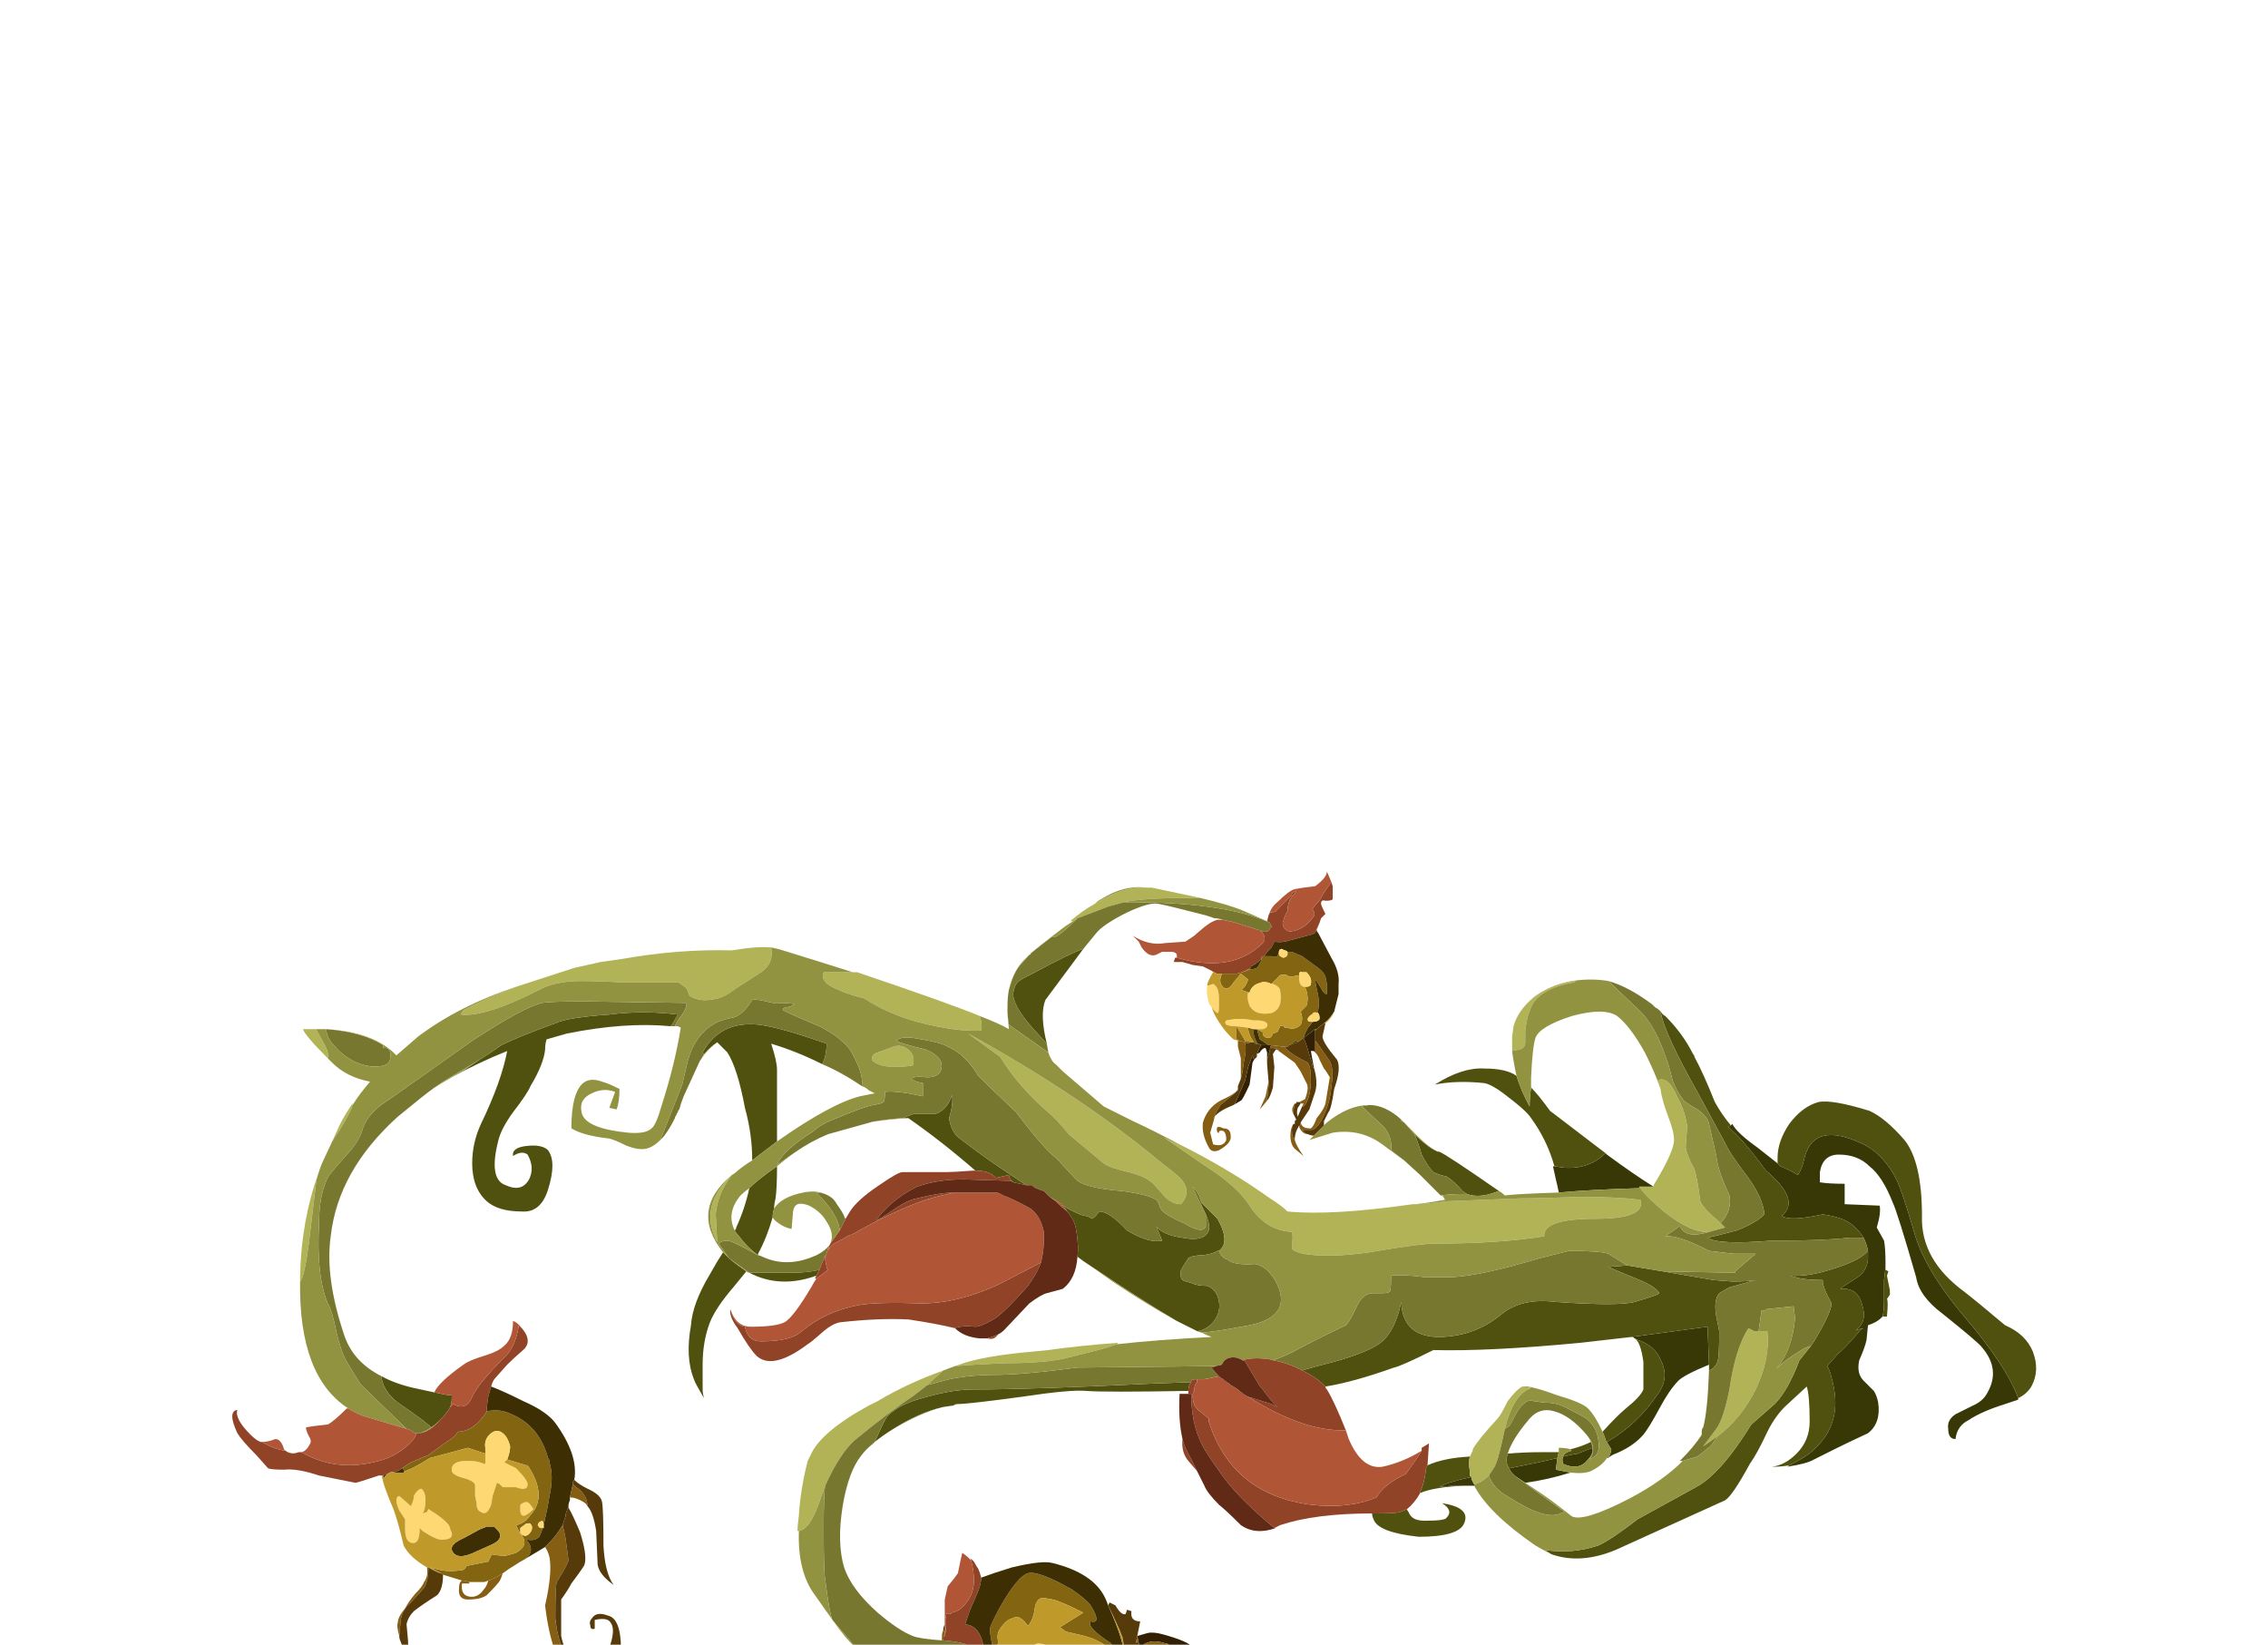 <?xml version="1.0" encoding="iso-8859-1"?>
<!-- Generator: Adobe Illustrator 15.1.0, SVG Export Plug-In . SVG Version: 6.00 Build 0)  -->
<!DOCTYPE svg PUBLIC "-//W3C//DTD SVG 1.1//EN" "http://www.w3.org/Graphics/SVG/1.1/DTD/svg11.dtd">
<svg version="1.1" id="flash0.ai" xmlns="http://www.w3.org/2000/svg" xmlns:xlink="http://www.w3.org/1999/xlink" x="0px" y="0px"
	 width="62.2px" height="45.1px" viewBox="0 0 62.2 45.1" style="enable-background:new 0 0 62.2 45.1;" xml:space="preserve">
<symbol  id="rookswort_x5F_1" viewBox="0.025 -32.775 61.838 32.775">
	<g id="Layer_1_2_">
		<g>
			<path style="fill-rule:evenodd;clip-rule:evenodd;fill:#373806;" d="M56.7-13.5c-0.004-0.128-0.021-0.294-0.05-0.5
				c0-0.033,0-0.25,0-0.65c0-0.267-0.017-0.467-0.05-0.6l-0.05-0.05c-0.1-0.1-0.25-0.184-0.45-0.25l-0.05-0.5
				c-0.033-0.167-0.117-0.4-0.25-0.7c-0.066-0.3-0.017-0.533,0.15-0.7c0.1-0.1,0.216-0.216,0.35-0.35
				c0.067-0.1,0.117-0.233,0.15-0.4c0.066-0.466-0.05-0.816-0.35-1.05c-0.5-0.233-0.85-0.4-1.05-0.5l-0.8-0.4
				c-0.163-0.098-0.472-0.181-0.925-0.25c0.026,0.01,0.051,0.026,0.075,0.05c0.4,0.2,0.667,0.367,0.8,0.5
				c0.733,0.633,0.95,1.467,0.65,2.5c-0.033,0.167-0.083,0.3-0.15,0.4l0.35,0.4c0.2,0.167,0.467,0.45,0.8,0.85l0.1,0.05
				c-0.132-0.026-0.224-0.052-0.275-0.075c0.279,0.197,0.354,0.489,0.225,0.875c-0.1,0.4-0.35,0.583-0.75,0.55
				c0.033,0.033,0.233,0.167,0.6,0.4c0.2,0.133,0.317,0.333,0.35,0.6c0,0.133,0,0.233,0,0.3c-0.033,0.167-0.083,0.317-0.15,0.45
				c-0.1,0.167-0.233,0.316-0.4,0.45c-0.2,0.167-0.533,0.283-1,0.35c-0.767-0.167-1.233-0.183-1.4-0.05
				c0.434,0.367,0.25,0.883-0.55,1.55c-0.533,0.733-0.967,1.233-1.3,1.5l0.1,0.05l0.05,0.05c0.1-0.2,0.383-0.467,0.85-0.8L53-10
				l0.1-0.1c0.167-0.066,0.367-0.167,0.6-0.3c0.1,0.167,0.167,0.333,0.2,0.5c0.2,0.933,0.883,1.117,2.05,0.55
				C56.417-9.583,56.8-10,57.1-10.6c0.133-0.3,0.316-0.85,0.55-1.65c0.233-0.9,0.817-1.9,1.75-3c0.967-1.133,1.583-2.067,1.85-2.8
				v-0.05l-0.45-0.15c-0.533-0.167-0.95-0.35-1.25-0.55c-0.267-0.133-0.417-0.35-0.45-0.65c-0.167,0-0.25,0.117-0.25,0.35
				c-0.033,0.2,0.05,0.367,0.25,0.5c0.133,0.067,0.333,0.167,0.6,0.3c0.233,0.1,0.4,0.25,0.5,0.45c0.3,0.533,0.233,1.05-0.2,1.55
				c-0.067,0.1-0.517,0.483-1.35,1.15c-0.533,0.4-0.833,0.816-0.9,1.25c-0.433,1.5-0.7,2.35-0.8,2.55c-0.233,0.6-0.5,1.017-0.8,1.25
				c-0.267,0.267-0.617,0.4-1.05,0.4c-0.367,0-0.583-0.2-0.65-0.6c0-0.133,0-0.25,0-0.35c0.2-0.033,0.483-0.05,0.85-0.05v-0.7
				l1.2-0.05c0.033-0.167,0-0.417-0.1-0.75l0.25-0.45c0.033-0.167,0.05-0.434,0.05-0.8V-13.5z M42.25-21.05
				c-0.4,0-0.683-0.017-0.85-0.05c0.133,0.1,0.5,0.217,1.1,0.35c0-0.067,0.033-0.15,0.1-0.25v-0.05H42.25z M48.3-10.85
				c-1.133-0.033-2.066-0.083-2.8-0.15c-0.033,0.167-0.067,0.317-0.1,0.45l-0.1,0.45h0.05l0.35-0.05
				c0.566-0.033,1.033,0.133,1.4,0.5l0.05-0.05c0.633-0.466,1.167-0.833,1.6-1.1h-0.5L48.3-10.85z M48.1-16
				c-0.033,0.033-0.067,0.05-0.1,0.05l2.6,0.35l0.05-1.3c-0.566-0.233-0.917-0.417-1.05-0.55c-0.2-0.2-0.417-0.517-0.65-0.95
				c-0.233-0.434-0.417-0.733-0.55-0.9c-0.233-0.267-0.55-0.483-0.95-0.65c-0.1-0.033-0.184-0.083-0.25-0.15
				c0.066,0.133,0.1,0.233,0.1,0.3c-0.066,0.1-0.117,0.183-0.15,0.25c0.7,0.4,1.283,0.95,1.75,1.65c0.267,0.367,0.3,0.75,0.1,1.15
				c-0.133,0.333-0.4,0.567-0.8,0.7L48.1-16z M45.65-20.05c0.3,0.066,0.467,0.1,0.5,0.1c0.167,0.067,0.333,0.133,0.5,0.2
				c0.033-0.133-0.017-0.267-0.15-0.4c-0.2-0.267-0.483-0.317-0.85-0.15C45.617-20.2,45.617-20.117,45.65-20.05z M45.9-20.6
				c-0.533-0.167-1.05-0.283-1.55-0.35l-0.3,0.2c-0.133,0.1-0.216,0.2-0.25,0.3c0.7,0.133,1.25,0.25,1.65,0.35l-0.05-0.4
				C45.567-20.533,45.733-20.567,45.9-20.6z"/>
			<path style="fill-rule:evenodd;clip-rule:evenodd;fill:#50510E;" d="M53.4-20.35c-0.167-0.033-0.367-0.05-0.6-0.05
				c0.3,0.033,0.583,0.183,0.85,0.45c0.3,0.3,0.45,0.667,0.45,1.1c0,0.6-0.033,1-0.1,1.2l-0.65-0.6c-0.267-0.233-0.5-0.55-0.7-0.95
				c-0.233-0.5-0.433-0.867-0.6-1.1c-0.4-0.733-0.683-1.15-0.85-1.25l-3.75-1.7c-0.8-0.333-1.534-0.383-2.2-0.15
				c-0.1,0.066-0.183,0.117-0.25,0.15c0.633-0.1,1.25-0.05,1.85,0.15c0.3,0.133,0.75,0.434,1.35,0.9l2,1.1
				c0.566,0.3,1.2,1.017,1.9,2.15l0.8,0.7c0.3,0.3,0.583,0.8,0.85,1.5l0.4,0.5l0.1,0.15c0.4,0.667,0.6,1.1,0.6,1.3
				c-0.167,0.3-0.267,0.533-0.3,0.7v0.1c-0.5,0-0.867,0.05-1.1,0.15c0.433-0.033,0.983,0.067,1.65,0.3c0.5,0.167,0.833,0.35,1,0.55
				c0-0.067,0-0.167,0-0.3c-0.033-0.267-0.15-0.467-0.35-0.6c-0.367-0.233-0.567-0.367-0.6-0.4c0.4,0.033,0.65-0.15,0.75-0.55
				c0.129-0.386,0.054-0.678-0.225-0.875c0.051,0.023,0.143,0.049,0.275,0.075l-0.1-0.05c-0.333-0.4-0.6-0.683-0.8-0.85l-0.35-0.4
				c0.066-0.1,0.117-0.233,0.15-0.4c0.3-1.033,0.083-1.867-0.65-2.5C54.067-19.983,53.8-20.15,53.4-20.35z M56.6-15.25
				c0.033,0.133,0.05,0.333,0.05,0.6c0,0.4,0,0.617,0,0.65c0.029,0.206,0.046,0.372,0.05,0.5c0-0.05,0-0.1,0-0.15l0.1-0.05
				l-0.05-0.15l0.1-0.5v-0.15l-0.1-0.15c0.033-0.033,0.033-0.233,0-0.6H56.6z M32.8-17.8c-1.9-0.034-3.066-0.034-3.5,0
				c-0.367,0.033-1.1-0.034-2.2-0.2c-1.233-0.167-1.967-0.25-2.2-0.25c-0.066,0-0.117-0.017-0.15-0.05l-0.35-0.05
				c-0.556-0.126-1.139-0.385-1.75-0.775c-0.231-0.145-0.431-0.286-0.6-0.425c0.233,0.533,0.383,0.833,0.45,0.9
				c0.233,0.233,0.567,0.417,1,0.55c0.767,0.233,1.4,0.35,1.9,0.35c1.367,0,3.417,0.067,6.15,0.2c0.034,0,0.483,0.017,1.35,0.05
				C32.833-17.567,32.8-17.667,32.8-17.8z M40.75-21.3v0.05c0.1,0.2,0.167,0.467,0.2,0.8l0.05,0.1c0.367,0.167,0.85,0.267,1.45,0.3
				c-0.034-0.133-0.034-0.3,0-0.5v-0.15l0.05-0.05c-0.6-0.133-0.967-0.25-1.1-0.35c0.167,0.033,0.45,0.05,0.85,0.05
				C41.55-21.083,41.05-21.167,40.75-21.3z M39.1-22c0.033,0,0.066,0,0.1,0c0.5,0,0.783,0.017,0.85,0.05
				c0.1,0.034,0.184,0.067,0.25,0.1c0-0.033,0.017-0.066,0.05-0.1c0.066-0.2,0.25-0.3,0.55-0.3c0.467,0,0.717,0.033,0.75,0.1
				c0.167,0.167,0.117,0.333-0.15,0.5c0.667-0.1,0.917-0.333,0.75-0.7c-0.133-0.3-0.65-0.45-1.55-0.45c-0.934,0.1-1.45,0.3-1.55,0.6
				C39.117-22.133,39.1-22.067,39.1-22z M32.4-15.4c-0.738,0.43-1.705,1.047-2.9,1.85l-0.15,0.1c-0.048,0.032-0.098,0.065-0.15,0.1
				L29-13.2c0.033,0.267,0.017,0.583-0.05,0.95c-0.034,0.2-0.133,0.4-0.3,0.6c-0.05,0.075-0.1,0.142-0.15,0.2
				c0.333-0.2,0.583-0.316,0.75-0.35c0.067,0,0.15-0.034,0.25-0.1c0.067,0.033,0.15,0.117,0.25,0.25c0.233,0,0.55-0.217,0.95-0.65
				c0.5-0.3,0.9-0.417,1.2-0.35l-0.2,0.5c0.133-0.2,0.433-0.333,0.9-0.4c0.5-0.1,0.8-0.017,0.9,0.25c0.033,0.133,0,0.316-0.1,0.55
				l-0.45,0.95c0.1-0.1,0.2-0.284,0.3-0.55l0.55-0.55c0.3-0.533,0.317-0.9,0.05-1.1H33.8c-0.1-0.067-0.267-0.117-0.5-0.15
				c-0.233,0-0.4-0.033-0.5-0.1l-0.25-0.4c-0.033-0.167-0.017-0.283,0.05-0.35c0.066-0.033,0.167-0.067,0.3-0.1
				c0.133-0.066,0.317-0.1,0.55-0.1c0.167-0.066,0.283-0.183,0.35-0.35c0.1-0.267,0.083-0.517-0.05-0.75
				c-0.133-0.233-0.333-0.383-0.6-0.45H33.1C32.9-15.65,32.667-15.533,32.4-15.4z M20.15-13.65l-0.1-0.2
				c-0.833-0.3-1.6-0.267-2.3,0.1h1.4C19.55-13.75,19.883-13.717,20.15-13.65z M17.65-13.7c-0.133-0.167-0.283-0.35-0.45-0.55
				c-0.4-0.467-0.667-0.867-0.8-1.2c-0.167-0.433-0.25-0.917-0.25-1.45v-0.85c0-0.1,0.017-0.2,0.05-0.3
				c-0.2,0.333-0.317,0.55-0.35,0.65c-0.2,0.5-0.233,1.117-0.1,1.85c0.033,0.5,0.25,1.083,0.65,1.75c0.167,0.3,0.317,0.55,0.45,0.75
				c0.066-0.067,0.133-0.133,0.2-0.2C17.25-13.417,17.45-13.567,17.65-13.7z M16.65-5.85c-0.162-0.109-0.312-0.243-0.45-0.4
				L16.15-6.2c0.4,0.733,1.05,1.05,1.95,0.95c0.5-0.067,1.267-0.283,2.3-0.65c0-0.267-0.05-0.5-0.15-0.7
				c-0.6,0.3-1.183,0.533-1.75,0.7c0.133-0.4,0.2-0.7,0.2-0.9v-2.45c-0.267-0.2-0.55-0.417-0.85-0.65c0,0.6-0.083,1.2-0.25,1.8
				c-0.167,0.9-0.367,1.533-0.6,1.9L16.65-5.85z M5.15-17.3c0.3-0.167,0.667-0.3,1.1-0.4l0.7-0.15l0.5-0.1h0.1v-0.1
				c0-0.1-0.017-0.2-0.05-0.3c-0.067-0.133-0.183-0.283-0.35-0.45c-0.1-0.1-0.2-0.184-0.3-0.25l-0.3,0.25
				c-0.367,0.267-0.65,0.466-0.85,0.6c-0.3,0.233-0.483,0.5-0.55,0.8V-17.3z M8.5-6.45c0.167,0.1,0.417,0.267,0.75,0.5
				c0.4,0.2,1.017,0.45,1.85,0.75c0.267,0.133,0.883,0.233,1.85,0.3c0.767,0.1,1.55,0.1,2.35,0l-0.2-0.35L15.05-5.3
				c-1.033,0.1-2.216,0.017-3.55-0.25c-0.233-0.067-0.467-0.133-0.7-0.2c-0.033-0.1-0.05-0.217-0.05-0.35
				c-0.033-0.333-0.2-0.75-0.5-1.25c-0.067-0.167-0.267-0.467-0.6-0.9C9.383-8.617,9.217-8.933,9.15-9.2
				C8.917-10.1,9-10.617,9.4-10.75c0.367-0.167,0.633-0.1,0.8,0.2c0.133,0.267,0.117,0.55-0.05,0.85c-0.133,0.1-0.3,0.083-0.5-0.05
				c-0.033,0.2,0.133,0.317,0.5,0.35c0.333,0.033,0.567-0.017,0.7-0.15c0.2-0.267,0.2-0.717,0-1.35
				c-0.167-0.533-0.467-0.783-0.9-0.75c-0.534,0-0.934,0.117-1.2,0.35c-0.333,0.3-0.5,0.733-0.5,1.3c0,0.467,0.1,0.917,0.3,1.35
				c0.467,0.967,0.767,1.8,0.9,2.5c-0.667-0.267-1.3-0.567-1.9-0.9C7.664-6.98,7.781-6.914,7.9-6.85L8.5-6.45z M40.55-9
				c0.281-0.281,0.531-0.473,0.75-0.575L41.35-9.6h0.05c0.167-0.066,0.85-0.517,2.05-1.35L43.3-11
				c-0.367-0.133-0.683-0.15-0.95-0.05l-0.15,0.1c-0.2,0.233-0.383,0.4-0.55,0.5c-0.167,0.034-0.316,0.083-0.45,0.15
				c-0.133,0.133-0.267,0.333-0.4,0.6C40.7-9.367,40.617-9.133,40.55-9z M47.1-9.65c-0.367-0.367-0.833-0.533-1.4-0.5l-0.35,0.05
				c-0.167,0.6-0.434,1.15-0.8,1.65C44.45-8.283,44.133-8,43.6-7.6c-0.267,0.2-0.483,0.317-0.65,0.35
				c-0.633,0.067-1.2,0.05-1.7-0.05c0.633,0.4,1.2,0.583,1.7,0.55c0.5,0,0.867-0.083,1.1-0.25c0.1-0.333,0.25-0.683,0.45-1.05
				c0,0.2,0.017,0.417,0.05,0.65c0.167-0.167,0.383-0.434,0.65-0.8L47.1-9.65z M55.95-12.55h-0.5c-0.567-0.067-1.4-0.1-2.5-0.1H52.8
				c-1.233-0.1-1.966-0.067-2.2,0.1c0.167,0.033,0.5,0.117,1,0.25c0.433,0.167,0.75,0.35,0.95,0.55
				c-0.033,0.367-0.216,0.783-0.55,1.25c-0.433,0.567-0.7,0.967-0.8,1.2l-0.95,1.75c-0.733,1.3-1.15,2.2-1.25,2.7v0.05
				c0.033-0.067,0.083-0.117,0.15-0.15c0.4-0.4,0.717-0.833,0.95-1.3c0.033-0.033,0.05-0.067,0.05-0.1
				c0.2-0.367,0.434-0.883,0.7-1.55c0.167-0.3,0.35-0.567,0.55-0.8l-0.1-0.05c0.333-0.267,0.767-0.767,1.3-1.5
				c0.8-0.667,0.983-1.183,0.55-1.55c0.167-0.133,0.633-0.117,1.4,0.05c0.467-0.067,0.8-0.183,1-0.35
				C55.717-12.233,55.85-12.383,55.95-12.55z M61.25-18.05c-0.267,0.733-0.883,1.667-1.85,2.8c-0.933,1.1-1.517,2.1-1.75,3
				c-0.233,0.8-0.417,1.35-0.55,1.65c-0.3,0.6-0.684,1.017-1.15,1.25C54.783-8.783,54.1-8.967,53.9-9.9
				c-0.033-0.167-0.1-0.333-0.2-0.5c-0.233,0.133-0.434,0.233-0.6,0.3L53-10c0,0.067,0,0.133,0,0.2c0,0.367,0.133,0.75,0.4,1.15
				c0.3,0.4,0.633,0.65,1,0.75c0.3,0.066,0.883-0.033,1.75-0.3c0.367-0.167,0.767-0.5,1.2-1c0.4-0.5,0.6-1.367,0.6-2.6
				c-0.034-1,0.45-1.867,1.45-2.6c0.3-0.233,0.767-0.617,1.4-1.15c0.467-0.2,0.784-0.5,0.95-0.9c0.167-0.433,0.15-0.833-0.05-1.2
				C61.6-17.817,61.45-17.95,61.25-18.05z M37.5-17.65c-0.233,0.233-0.5,0.417-0.8,0.55c0.333,0.1,0.7,0.2,1.1,0.3
				c0.833,0.233,1.383,0.466,1.65,0.7c0.3,0.267,0.517,0.717,0.65,1.35c0.033-0.833,0.5-1.233,1.4-1.2
				c0.767,0.034,1.433,0.284,2,0.75c0.467,0.4,1.1,0.55,1.9,0.45c1.434-0.1,2.333-0.1,2.7,0c0.566,0.167,0.85,0.267,0.85,0.3
				c-0.1,0.167-0.367,0.333-0.8,0.5c-0.566,0.233-0.883,0.367-0.95,0.4l0.65,0.05l1.2-0.2c0.4-0.066,0.983-0.167,1.75-0.3l0.65-0.05
				c0.367,0,0.633,0.017,0.8,0.05l-0.9-0.25L51-14.45c-0.133-0.167-0.167-0.433-0.1-0.8l0.1-0.5c0-0.6-0.017-0.933-0.05-1
				c-0.034-0.167-0.133-0.283-0.3-0.35c0,0.067,0,0.133,0,0.2l-0.05,1.3L48-15.95l-1.75-0.2c-2.1-0.2-3.783-0.283-5.05-0.25
				c-0.733-0.367-1.184-0.567-1.35-0.6C38.917-17.333,38.133-17.55,37.5-17.65z M47.15-19.55c-0.033,0.033-0.05,0.066-0.05,0.1
				c-0.033,0.1-0.067,0.184-0.1,0.25c0.333,0.367,0.6,0.633,0.8,0.8c0.333,0.267,0.534,0.483,0.6,0.65v0.95
				c-0.066,0.463-0.166,0.729-0.3,0.8l0.1-0.05c0.4-0.133,0.667-0.367,0.8-0.7c0.2-0.4,0.167-0.783-0.1-1.15
				C48.433-18.6,47.85-19.15,47.15-19.55z M45.9-19.8c0.267,0.066,0.5,0.15,0.7,0.25c0.033-0.067,0.05-0.133,0.05-0.2
				c-0.167-0.067-0.333-0.133-0.5-0.2c-0.033,0-0.2-0.033-0.5-0.1c0.033,0.1,0.133,0.167,0.3,0.2
				C45.917-19.85,45.9-19.833,45.9-19.8z M45.45-20.1c-0.4-0.1-0.95-0.217-1.65-0.35c-0.1,0.133-0.117,0.3-0.05,0.5
				c0.367,0.034,0.75,0.05,1.15,0.05c0.2,0,0.4,0,0.6,0L45.45-20.1z M29.2-2.65L27.9-4.4c-0.133-0.333-0.117-0.833,0.05-1.5
				l-0.5,0.55c-0.467,0.533-0.684,0.934-0.65,1.2c0.034,0.2,0.1,0.333,0.2,0.4c0.033,0.033,0.183,0.117,0.45,0.25
				C28.383-3,28.967-2.717,29.2-2.65z M23-8.45l0.4,0.15h0.75c0.267,0.1,0.45,0.316,0.55,0.65c0.033-0.2,0-0.467-0.1-0.8
				c0.033-0.267,0.133-0.483,0.3-0.65c0.133-0.1,0.333-0.25,0.6-0.45c0.4-0.3,0.983-0.7,1.75-1.2l-0.45,0.1
				c-0.033,0.033-0.066,0.066-0.1,0.1c-0.034,0.066-0.05,0.117-0.05,0.15l-0.45-0.1c-0.133,0.167-0.367,0.25-0.7,0.25
				c-0.767,0.667-1.533,1.267-2.3,1.8H23z M18.05-13.15c-0.233,0.167-0.45,0.383-0.65,0.65c-0.066,0.067-0.117,0.133-0.15,0.2
				c0.033,0.033,0.05,0.066,0.05,0.1c0.2,0.434,0.35,0.883,0.45,1.35c0.2,0.2,0.517,0.45,0.95,0.75c0-0.5-0.017-0.867-0.05-1.1
				c-0.033-0.133-0.05-0.25-0.05-0.35c-0.033-0.1-0.05-0.2-0.05-0.3c-0.133-0.467-0.3-0.883-0.5-1.25V-13.15z"/>
			<path style="fill-rule:evenodd;clip-rule:evenodd;fill:#B1B356;" d="M20.35-21.05l-0.25-0.7c-0.2-0.533-0.417-0.817-0.65-0.85
				H19.4c0,0.1,0.017,0.283,0.05,0.55c0.033,0.566,0.133,1.183,0.3,1.85l0.1,0.2c0.233,0.533,0.9,1.1,2,1.7l0.3,0.15
				c0.667,0.4,1.417,0.75,2.25,1.05l-0.55-0.5l-0.45-0.35c-0.6-0.4-1.283-0.917-2.05-1.55C21.017-19.8,20.683-20.317,20.35-21.05z
				 M30.35-16.2c-0.267-0.1-0.684-0.216-1.25-0.35c-0.5-0.133-0.8-0.2-0.9-0.2c-0.4-0.067-0.967-0.1-1.7-0.1
				c-0.767-0.033-1.317-0.066-1.65-0.1l0.1,0.05c0.533,0.2,1.383,0.35,2.55,0.45L28-16.4c0.7,0.1,1.5,0.183,2.4,0.25L30.35-16.2z
				 M2.35-14.05c0,0.066,0,0.133,0,0.2c0.03,1.265,0.238,2.432,0.625,3.5c-0.034-0.101-0.059-0.201-0.075-0.3l-0.25-2.1
				C2.55-13.517,2.45-13.95,2.35-14.05z M4.15-8c-0.066-0.233-0.3-0.65-0.7-1.25L3.7-8.7c0.133,0.267,0.283,0.517,0.45,0.75V-8z
				 M2.9-5.4c0.067-0.133,0.167-0.317,0.3-0.55C3.3-6.15,3.333-6.3,3.3-6.4c-0.533,0.533-0.816,0.867-0.85,1c0.133,0,0.267,0,0.4,0
				H2.9z M18.5-2.6c0.067-0.367-0.05-0.65-0.35-0.85L17.3-4c-0.267-0.2-0.483-0.317-0.65-0.35c-0.4-0.1-0.717-0.066-0.95,0.1L15.6-4
				c-0.167,0.133-0.267,0.2-0.3,0.2h-1.8c-0.667,0.033-1.167,0.05-1.5,0.05c-0.6,0-1.083-0.1-1.45-0.3
				C9.317-4.683,8.417-4.967,7.85-4.9l0.1,0.15c0.566,0.3,1.167,0.567,1.8,0.8l2,0.65c0.3,0.066,0.6,0.133,0.9,0.2
				c0.233,0.033,0.467,0.067,0.7,0.1c1.3,0.233,2.566,0.333,3.8,0.3C17.75-2.6,18.2-2.567,18.5-2.6z M25.65-4.95
				c0.067-0.2,0.083-0.367,0.05-0.5c-0.567-0.033-1.3,0.067-2.2,0.3c-0.7,0.2-1.3,0.467-1.8,0.8c-0.4,0.1-0.7,0.2-0.9,0.3
				c-0.433,0.167-0.6,0.367-0.5,0.6h1h0.15C23.617-4.183,25.017-4.683,25.65-4.95z M29.6-1.1c0.633,0.4,1.217,0.583,1.75,0.55h0.2
				c0.633-0.133,1.184-0.25,1.65-0.35h-0.15c-1.233,0-2.05-0.05-2.45-0.15L30.05-1.2L29-1.6l-0.15-0.1h-0.1
				C29.017-1.467,29.3-1.267,29.6-1.1z M43.95-5.3c0.1,0.333,0.3,0.633,0.6,0.9c0.4,0.367,0.917,0.583,1.55,0.65L46-3.8
				c-0.567-0.1-0.983-0.284-1.25-0.55c-0.2-0.2-0.333-0.566-0.4-1.1c0-0.133,0-0.267,0-0.4s-0.067-0.217-0.2-0.25L43.9-6.15
				c0,0.167,0,0.333,0,0.5L43.95-5.3z M50.65-12.35c-0.4-0.033-0.917,0.2-1.55,0.7c-0.434,0.367-0.7,0.633-0.8,0.8l-0.05,0.05h0.5
				v0.05c0.467,0.767,0.7,1.283,0.7,1.55c0,0.2-0.067,0.467-0.2,0.8C49.117-8.033,49.033-7.75,49-7.55c0,0.066-0.017,0.133-0.05,0.2
				l-0.05,0.2c0.233,0.1,0.45-0.083,0.65-0.55c0.2-0.367,0.317-0.716,0.35-1.05l-0.05-0.7c0.033-0.2,0.133-0.45,0.3-0.75
				c0.067-0.2,0.133-0.566,0.2-1.1c0.066-0.167,0.3-0.417,0.7-0.75l0.15-0.15L50.65-12.35z M40.6-11.4c0.2,0,0.55,0.033,1.05,0.1
				l2.55,0.1c0.433,0,1.117,0.017,2.05,0.05c0.833,0,1.517-0.033,2.05-0.1c0.133-0.433-0.383-0.65-1.55-0.65
				c-1.2,0-1.783-0.2-1.75-0.6c-1.033-0.167-2.283-0.25-3.75-0.25c-0.333,0-1.083-0.1-2.25-0.3c-0.933-0.133-1.683-0.15-2.25-0.05
				c-0.3,0.067-0.433,0.15-0.4,0.25c0.033,0.267,0.033,0.434,0,0.5c-0.6,0.033-1.083,0.333-1.45,0.9
				c-0.267,0.434-0.767,0.883-1.5,1.35l-1.45,1c0.167-0.1,0.35-0.183,0.55-0.25c1.133-0.566,2.167-1.183,3.1-1.85
				c0.267-0.167,0.467-0.316,0.6-0.45c1-0.1,2.433-0.017,4.3,0.25C40.533-11.4,40.567-11.4,40.6-11.4z M43.65-19.1
				c-0.133-0.667-0.25-1.1-0.35-1.3l-0.2-0.3c-0.167-0.167-0.333-0.267-0.5-0.3c-0.067,0.1-0.1,0.183-0.1,0.25l-0.05,0.05v0.15
				c-0.034,0.2-0.034,0.367,0,0.5c0.033,0.066,0.066,0.133,0.1,0.2v0.05c0.133,0.233,0.417,0.583,0.85,1.05
				c0.067,0.067,0.184,0.267,0.35,0.6c0.2,0.267,0.367,0.433,0.5,0.5l0.3-0.05C44.15-17.833,43.85-18.3,43.65-19.1z M52.35-15.75
				h0.3c0.067-0.633-0.066-1.3-0.4-2c-0.333-0.667-0.767-1.2-1.3-1.6l-0.5-0.35l0.45,0.6c0.167,0.233,0.317,0.684,0.45,1.35
				c0.133,0.933,0.35,1.633,0.65,2.1l0.2-0.1H52.35z M31.6-10.7c-0.167,0.167-0.45,0.3-0.85,0.4c-0.433,0.1-0.717,0.2-0.85,0.3
				l-1.2,1c-0.3,0.367-0.534,0.617-0.7,0.75c-0.667,0.567-1.217,1.2-1.65,1.9l-1.1,0.8c2.6-1.434,4.817-2.917,6.65-4.45
				c0.4-0.3,0.633-0.5,0.7-0.6c0.2-0.267,0.183-0.533-0.05-0.8c-0.2,0-0.383,0.083-0.55,0.25C31.767-10.883,31.633-10.733,31.6-10.7
				z M22.7-6c0.2,0.067,0.383,0.017,0.55-0.15c0.133-0.133,0.167-0.3,0.1-0.5c-0.733-0.1-1.2-0.033-1.4,0.2
				c0,0.133,0.066,0.217,0.2,0.25L22.7-6z M17.15-10.4c-0.333-0.434-0.517-0.883-0.55-1.35l0.05-0.95
				C16.217-11.9,16.383-11.133,17.15-10.4z"/>
			<path style="fill-rule:evenodd;clip-rule:evenodd;fill:#787730;" d="M24.35-26.35h0.05c0.4-0.033,0.667-0.083,0.8-0.15
				c0.167-0.067,0.05-0.167-0.35-0.3c-0.033,0-0.083-0.017-0.15-0.05l-0.05-0.05c-0.033,0-0.066,0-0.1,0
				c-0.033,0-0.066-0.017-0.1-0.05c-0.138-0.001-0.271-0.018-0.4-0.05l-0.35-0.05c-0.267-0.034-0.534-0.067-0.8-0.1
				c-0.533-0.067-1.017,0.1-1.45,0.5l-0.85,1c-0.067,0.133-0.15,0.6-0.25,1.4c-0.033,0.167-0.05,0.733-0.05,1.7
				c0,0.833,0.017,1.333,0.05,1.5c0.333,0.733,0.667,1.25,1,1.55c0.767,0.633,1.45,1.15,2.05,1.55l0.45,0.35l0.75,0.2
				c0.5,0.1,1.017,0.15,1.55,0.15c0.633,0,1.583,0.083,2.85,0.25l4.75,0.05L33.6-17c0.066-0.1,0.15-0.2,0.25-0.3l-0.5-0.1
				c-0.1,0-0.184,0-0.25,0c-0.1,0-0.167-0.017-0.2-0.05v-0.05c-0.867-0.033-1.316-0.05-1.35-0.05c-2.733-0.133-4.783-0.2-6.15-0.2
				c-0.5,0-1.133-0.117-1.9-0.35c-0.433-0.133-0.767-0.316-1-0.55c-0.067-0.067-0.217-0.367-0.45-0.9
				c-0.016-0.018-0.032-0.035-0.05-0.05c-0.167-0.133-0.3-0.267-0.4-0.4c-0.3-0.367-0.517-0.95-0.65-1.75
				c-0.133-0.833-0.117-1.533,0.05-2.1c0.167-0.5,0.55-1.017,1.15-1.55c0.467-0.4,0.867-0.667,1.2-0.8
				C23.517-26.267,23.85-26.317,24.35-26.35z M33.1-15.75h0.05c0.267,0.067,0.467,0.217,0.6,0.45c0.133,0.233,0.15,0.483,0.05,0.75
				c-0.066,0.167-0.183,0.283-0.35,0.35c-0.233,0-0.417,0.034-0.55,0.1c-0.133,0.033-0.233,0.067-0.3,0.1
				c-0.067,0.067-0.083,0.183-0.05,0.35l0.25,0.4c0.1,0.067,0.267,0.1,0.5,0.1c0.233,0.033,0.4,0.083,0.5,0.15h0.05
				c0.066-0.167,0.167-0.267,0.3-0.3c0.133-0.133,0.45-0.184,0.95-0.15c0.3-0.066,0.55-0.3,0.75-0.7c0.333-0.733,0.017-1.2-0.95-1.4
				c-0.9-0.167-1.45-0.25-1.65-0.25L33.1-15.75z M16.2-6.25c-0.025-0.049-0.058-0.107-0.1-0.175
				c-0.016-0.024-0.033-0.049-0.05-0.075c-0.033-0.067-0.216-0.467-0.55-1.2c-0.067-0.167-0.117-0.316-0.15-0.45
				c-0.033-0.033-0.05-0.067-0.05-0.1c-0.033-0.033-0.05-0.067-0.05-0.1c-0.033-0.033-0.05-0.066-0.05-0.1
				c-0.133-0.267-0.267-0.483-0.4-0.65c-0.033-0.033-0.066-0.066-0.1-0.1l0.75,1.9l0.2,0.85c0.167,0.567,0.45,0.967,0.85,1.2
				c0.133,0.1,0.367,0.183,0.7,0.25c0.167,0.033,0.35,0.183,0.55,0.45l0.1,0.15c0.066,0.033,0.3,0,0.7-0.1
				c0.467,0,0.717-0.017,0.75-0.05c-0.033-0.034-0.117-0.067-0.25-0.1c-0.1,0-0.15-0.033-0.15-0.1
				c0.267-0.133,0.684-0.317,1.25-0.55c0.467-0.233,0.817-0.5,1.05-0.8c0.333-0.566,0.466-0.983,0.4-1.25
				c-0.434,0.3-0.883,0.55-1.35,0.75c0.1,0.2,0.15,0.434,0.15,0.7c-1.033,0.367-1.8,0.583-2.3,0.65c-0.9,0.1-1.55-0.217-1.95-0.95
				L16.2-6.25z M15.05-5.3l0.05,0.05l0.2,0.35c-0.8,0.1-1.583,0.1-2.35,0c-0.967-0.067-1.583-0.167-1.85-0.3
				c-0.833-0.3-1.45-0.55-1.85-0.75c-0.333-0.233-0.583-0.4-0.75-0.5L7.25-7.2C7.146-7.275,7.037-7.35,6.925-7.425l-0.2-0.15
				C6.648-7.636,6.573-7.694,6.5-7.75L5.7-8.4C4.333-9.633,3.567-11,3.4-12.5c-0.133-0.933,0.017-2.05,0.45-3.35
				c0.2-0.633,0.633-1.117,1.3-1.45v-0.1c0.067-0.3,0.25-0.567,0.55-0.8c0.2-0.133,0.483-0.333,0.85-0.6l0.3-0.25
				c-0.194-0.129-0.344-0.196-0.45-0.2H6.35H6.3L6.2-19.2l-0.05,0.05L6-19.1l-1.55,1.5c-0.034,0.033-0.2,0.3-0.5,0.8
				c-0.133,0.233-0.25,0.566-0.35,1c-0.1,0.5-0.2,0.833-0.3,1c-0.267,0.633-0.367,1.55-0.3,2.75c0,0.7,0.117,1.25,0.35,1.65
				C3.483-10.233,3.7-9.983,4-9.65c0.267,0.3,0.433,0.583,0.5,0.85c0.133,0.367,0.417,0.683,0.85,0.95l2.9,2.05
				c1.167,0.767,1.967,1.2,2.4,1.3c0.167,0.033,0.65,0.05,1.45,0.05l3.5-0.05c0-0.133-0.05-0.267-0.15-0.4
				c-0.133-0.167-0.217-0.3-0.25-0.4H15.05z M27.95-5.9L28-6.2l-1.35,0.95c-0.025,0.15-0.042,0.292-0.05,0.425v0.175
				c0,0.233,0.017,0.433,0.05,0.6c0.1,0.367,0.217,0.633,0.35,0.8l0.35,0.4c0.033,0,0.05,0.017,0.05,0.05l0.7,0.55h0.1
				C28.333-2.217,28.6-2,29-1.6l1.05,0.4l0.55,0.15h0.2c2,0,3.517-0.2,4.55-0.6l0.25-0.1c0-0.033,0.017-0.067,0.05-0.1V-1.9
				L35.6-1.95c-0.033-0.1-0.133-0.133-0.3-0.1C35.267-2.017,35.233-2,35.2-2l-0.8,0.25c-0.106,0.036-0.223,0.061-0.35,0.075
				C34.033-1.667,34.017-1.658,34-1.65h-0.025C33.884-1.617,33.792-1.6,33.7-1.6l-0.3,0.1c-0.9,0.233-1.45,0.367-1.65,0.4
				S31.2-1.167,30.7-1.4c-0.534-0.267-0.883-0.5-1.05-0.7L29.2-2.65C28.967-2.717,28.383-3,27.45-3.5
				C27.183-3.633,27.033-3.717,27-3.75c-0.1-0.067-0.167-0.2-0.2-0.4c-0.033-0.267,0.184-0.667,0.65-1.2L27.95-5.9z M40.2-9.9
				c-0.133,0.1-0.284,0.217-0.45,0.35c0.033,0.333-0.067,0.617-0.3,0.85l-0.7,0.65L39-8c0.367,0,0.733-0.167,1.1-0.5v-0.05l0.1-0.05
				L40.55-9c0.067-0.133,0.15-0.367,0.25-0.7c0.133-0.267,0.267-0.466,0.4-0.6c0.133-0.067,0.283-0.117,0.45-0.15
				c0.167-0.1,0.35-0.267,0.55-0.5l0.15-0.1c-0.4,0-0.684-0.017-0.85-0.05h-0.05c-0.233,0.233-0.467,0.467-0.7,0.7L40.2-9.9z
				 M49.05-13.7l2.5-0.05v0.05l0.7,0.6H51.5L50.65-13c-0.7,0.367-1.2,0.533-1.5,0.5l0.5,0.35c0.133-0.3,0.467-0.367,1-0.2l0.55,0.15
				l-0.15,0.15c0.267,0.3,0.367,0.617,0.3,0.95c-0.267,0.567-0.417,1.017-0.45,1.35l-0.25,1.1c-0.033,0.167-0.167,0.333-0.4,0.5
				c-0.3,0.167-0.467,0.283-0.5,0.35c-0.133,0.167-0.25,0.383-0.35,0.65c-0.1,0.4-0.167,0.633-0.2,0.7
				c-0.267,0.8-0.583,1.367-0.95,1.7l-1.05,1c0.466-0.133,0.966-0.4,1.5-0.8c0.033-0.034,0.066-0.067,0.1-0.1
				c0.067-0.033,0.133-0.083,0.2-0.15v-0.05c0.1-0.5,0.517-1.4,1.25-2.7L51.2-9.3c0.1-0.233,0.367-0.633,0.8-1.2
				c0.333-0.467,0.517-0.883,0.55-1.25c-0.2-0.2-0.517-0.383-0.95-0.55c-0.5-0.133-0.833-0.217-1-0.25
				c0.233-0.167,0.967-0.2,2.2-0.1h0.15c1.1,0,1.933,0.033,2.5,0.1h0.5c0.066-0.133,0.117-0.284,0.15-0.45
				c-0.167-0.2-0.5-0.383-1-0.55c-0.667-0.233-1.217-0.333-1.65-0.3c0.233-0.1,0.6-0.15,1.1-0.15v-0.1
				c0.034-0.167,0.133-0.4,0.3-0.7c0-0.2-0.2-0.633-0.6-1.3l-0.1-0.15l-0.25-0.1c-0.453-0.272-0.77-0.505-0.95-0.7
				c0.369,0.433,0.586,1.017,0.65,1.75l-0.05,0.4L52.6-15c0-0.033-0.05-0.05-0.15-0.05l-0.1-0.7H52.2l-0.2,0.1
				c-0.3-0.467-0.517-1.167-0.65-2.1c-0.133-0.667-0.283-1.117-0.45-1.35l-0.45-0.6l0.5,0.35L50.7-19.7l-0.45-0.35l-0.5-0.15h-0.1
				c0.333,0.333,0.583,0.633,0.75,0.9v0.1c0,0.067,0.017,0.117,0.05,0.15c0.1,0.367,0.167,1.017,0.2,1.95
				c0.167,0.067,0.267,0.184,0.3,0.35c0.033,0.067,0.05,0.4,0.05,1l-0.1,0.5c-0.066,0.367-0.033,0.633,0.1,0.8l0.35,0.2l0.9,0.25
				c-0.167-0.033-0.433-0.05-0.8-0.05L50.8-14C50.033-13.867,49.45-13.767,49.05-13.7z M36.7-17.1c-0.3,0.167-0.633,0.283-1,0.35
				c0.3,0.1,0.6,0.233,0.9,0.4c0.367,0.2,0.9,0.467,1.6,0.8c0.1,0.1,0.233,0.333,0.4,0.7c0.133,0.267,0.316,0.4,0.55,0.4
				c0.033,0,0.133,0,0.3,0c0.133,0,0.216,0.017,0.25,0.05c0.033,0,0.05,0.183,0.05,0.55c0.233,0.033,0.617,0.017,1.15-0.05h0.95
				c0.667,0.033,1.667,0.25,3,0.65l1,0.25c0.733,0,1.183-0.033,1.35-0.1l0.65-0.4l-0.65-0.05c0.066-0.034,0.383-0.167,0.95-0.4
				c0.434-0.167,0.7-0.333,0.8-0.5c0-0.033-0.284-0.133-0.85-0.3c-0.367-0.1-1.267-0.1-2.7,0c-0.8,0.1-1.433-0.05-1.9-0.45
				c-0.567-0.466-1.233-0.716-2-0.75c-0.9-0.033-1.367,0.367-1.4,1.2c-0.133-0.633-0.35-1.083-0.65-1.35
				c-0.267-0.233-0.817-0.467-1.65-0.7C37.4-16.9,37.033-17,36.7-17.1z M46.525-19.4c-0.023,0.037-0.048,0.07-0.075,0.1
				c-0.367,0.433-0.733,0.7-1.1,0.8c-0.333,0.1-0.617,0.017-0.85-0.25c-0.4-0.467-0.65-0.867-0.75-1.2
				c-0.067-0.2-0.05-0.367,0.05-0.5c0.034-0.1,0.117-0.2,0.25-0.3l1.65-1.2L45.55-22c-0.333-0.167-0.917,0.017-1.75,0.55
				c-0.367,0.2-0.6,0.45-0.7,0.75l0.2,0.3c0.1,0.2,0.217,0.633,0.35,1.3L43.8-19c0.034,0.033,0.117,0.183,0.25,0.45
				c0.1,0.167,0.2,0.283,0.3,0.35c0.066,0.067,0.167,0.083,0.3,0.05L45-18.2c0.267,0,0.5-0.05,0.7-0.15c0.4-0.2,0.65-0.333,0.75-0.4
				c0.233-0.2,0.367-0.433,0.4-0.7c0.066-0.333,0-0.55-0.2-0.65l-0.1-0.05C46.728-19.913,46.72-19.663,46.525-19.4z M28.5-11.45
				c-0.033,0-0.05,0.017-0.05,0.05c-0.133,0.1-0.267,0.183-0.4,0.25l-0.2,0.2c-0.233,0.067-0.367,0.133-0.4,0.2h-0.2
				c-0.767,0.5-1.35,0.9-1.75,1.2c-0.267,0.2-0.467,0.35-0.6,0.45c-0.167,0.167-0.267,0.383-0.3,0.65c0.1,0.333,0.133,0.6,0.1,0.8
				c-0.1-0.333-0.284-0.55-0.55-0.65H23.4L23-8.45c-0.35-0.025-0.692-0.066-1.025-0.125L20.45-9c-0.4-0.167-0.767-0.367-1.1-0.6
				l-0.075-0.05l-0.575-0.4c0.133,0.333,0.55,0.716,1.25,1.15c0.167,0.167,0.433,0.316,0.8,0.45C21.383-8.183,21.8-8.033,22-8
				s0.317,0.067,0.35,0.1s0.05,0.15,0.05,0.35c0.267,0.033,0.7-0.017,1.3-0.15v0.45c-0.2,0.033-0.333,0.083-0.4,0.15
				c0.067,0.067,0.25,0.083,0.55,0.05c0.233,0,0.383,0.066,0.45,0.2c0.133,0.3-0.033,0.55-0.5,0.75c-0.566,0.133-0.9,0.233-1,0.3
				c0.1,0.133,0.383,0.15,0.85,0.05c0.434-0.067,0.733-0.15,0.9-0.25c0.4-0.167,0.75-0.5,1.05-1c0.3-0.3,0.733-0.717,1.3-1.25
				c0.6-0.8,1.067-1.333,1.4-1.6l0.65-0.7c0.2-0.2,0.733-0.333,1.6-0.4c0.7-0.1,1.1-0.216,1.2-0.35l0.1-0.25
				c0.066-0.133,0.333-0.3,0.8-0.5c0.434-0.267,0.684-0.3,0.75-0.1v0.4c0.1-0.233,0.133-0.417,0.1-0.55
				c-0.1-0.267-0.4-0.35-0.9-0.25c-0.467,0.066-0.767,0.2-0.9,0.4l0.2-0.5c-0.3-0.067-0.7,0.05-1.2,0.35
				c-0.4,0.433-0.717,0.65-0.95,0.65c-0.1-0.133-0.183-0.217-0.25-0.25c-0.1,0.066-0.183,0.1-0.25,0.1
				C29.083-11.767,28.833-11.65,28.5-11.45z M21.05-11.9l-0.2-0.4c-0.033,0.367-0.3,0.8-0.8,1.3c0.133,0,0.267-0.033,0.4-0.1
				c0.133-0.066,0.233-0.167,0.3-0.3c0.1-0.133,0.183-0.267,0.25-0.4C21-11.833,21.017-11.867,21.05-11.9z M20.35-13.25
				c0,0.033,0,0.067,0,0.1l-0.2-0.5c-0.267-0.067-0.6-0.1-1-0.1h-1.4l-0.7,0.5l-0.35,0.5c0.066,0.067,0.167,0.1,0.3,0.1
				c0.1,0,0.45-0.167,1.05-0.5c0.034,0,0.083-0.017,0.15-0.05c0.5-0.233,1.033-0.25,1.6-0.05l0.25,0.1c0.2,0.1,0.35,0.217,0.45,0.35
				C20.433-12.967,20.383-13.117,20.35-13.25z M5.2-5.95v-0.1C5.367-6.017,5.45-6.1,5.45-6.3c0-0.2-0.083-0.317-0.25-0.35
				c-0.267-0.067-0.567-0.033-0.9,0.1C4-6.417,3.75-6.233,3.55-6c-0.2,0.2-0.3,0.4-0.3,0.6C4.083-5.467,4.733-5.65,5.2-5.95z"/>
			<path style="fill-rule:evenodd;clip-rule:evenodd;fill:#919340;" d="M50.95-19.35c0.533,0.4,0.966,0.934,1.3,1.6
				c0.333,0.7,0.467,1.367,0.4,2h-0.3l0.1,0.7c0.1,0,0.15,0.017,0.15,0.05l0.95,0.1l0.05-0.4c-0.064-0.733-0.281-1.317-0.65-1.75
				c0.18,0.195,0.497,0.428,0.95,0.7l0.25,0.1l-0.4-0.5c-0.267-0.7-0.55-1.2-0.85-1.5l-0.8-0.7c-0.7-1.133-1.333-1.85-1.9-2.15
				l-2-1.1c-0.6-0.466-1.05-0.767-1.35-0.9c-0.6-0.2-1.217-0.25-1.85-0.15c0.067-0.033,0.15-0.083,0.25-0.15
				c-0.2,0.1-0.383,0.2-0.55,0.3c-1.067,0.733-1.767,1.417-2.1,2.05V-21c0.167,0.033,0.333,0.133,0.5,0.3
				c0.1-0.3,0.333-0.55,0.7-0.75c0.833-0.533,1.417-0.716,1.75-0.55l0.15,0.05l-1.65,1.2l0.3-0.2l0.6-0.4
				c0.2-0.133,0.533-0.383,1-0.75c0.267-0.133,0.917,0.067,1.95,0.6c0.767,0.4,1.383,0.833,1.85,1.3l0.5,0.15l0.45,0.35L50.95-19.35
				z M22.65-19.125c0.611,0.39,1.194,0.649,1.75,0.775c-0.4-0.1-0.85-0.283-1.35-0.55C22.906-18.978,22.773-19.052,22.65-19.125z
				 M19.45-22.6c0.233,0.033,0.45,0.317,0.65,0.85l0.25,0.7c-0.033-0.167-0.05-0.667-0.05-1.5c0-0.967,0.017-1.534,0.05-1.7
				c0.1-0.8,0.183-1.267,0.25-1.4l0.85-1c-0.034,0.033-0.067,0.066-0.1,0.1c-0.167,0.133-0.417,0.433-0.75,0.9
				c-0.167,0.233-0.367,0.517-0.6,0.85C19.6-24.267,19.417-23.533,19.45-22.6z M2.9-5.4c0.133,0,0.25,0,0.35,0
				c1.1-0.067,1.9-0.367,2.4-0.9L6.4-5.65c0.934,0.7,2.05,1.267,3.35,1.7c-0.633-0.233-1.233-0.5-1.8-0.8L7.85-4.9
				c0.566-0.067,1.467,0.217,2.7,0.85c0.367,0.2,0.85,0.3,1.45,0.3c0.333,0,0.833-0.017,1.5-0.05h1.8c0.034,0,0.133-0.067,0.3-0.2
				l0.1-0.25c0.233-0.167,0.55-0.2,0.95-0.1C16.817-4.317,17.033-4.2,17.3-4l0.85,0.55c0.3,0.2,0.417,0.483,0.35,0.85
				c0.167-0.033,0.3-0.066,0.4-0.1c0.867-0.267,1.667-0.517,2.4-0.75h-1c-0.1-0.233,0.067-0.433,0.5-0.6c0.2-0.1,0.5-0.2,0.9-0.3
				c0.5-0.333,1.1-0.6,1.8-0.8c0.9-0.233,1.633-0.333,2.2-0.3c0.033,0.133,0.017,0.3-0.05,0.5c0.434-0.167,0.767-0.316,1-0.45
				c-0.026,0.211-0.043,0.403-0.05,0.575c0.008-0.133,0.025-0.275,0.05-0.425L28-6.2c0.067-0.2,0.15-0.333,0.25-0.4l0.25-0.25
				l1.4-1.2l1-0.5c0.434-0.2,0.967-0.467,1.6-0.8c-0.2,0.067-0.383,0.15-0.55,0.25l1.45-1c0.733-0.467,1.233-0.917,1.5-1.35
				c0.367-0.566,0.85-0.867,1.45-0.9c0.033-0.066,0.033-0.233,0-0.5c-0.033-0.1,0.1-0.183,0.4-0.25c0.567-0.1,1.317-0.083,2.25,0.05
				c1.167,0.2,1.917,0.3,2.25,0.3c1.467,0,2.717,0.083,3.75,0.25c-0.033,0.4,0.55,0.6,1.75,0.6c1.167,0,1.683,0.217,1.55,0.65
				c-0.533,0.067-1.216,0.1-2.05,0.1c-0.933-0.033-1.617-0.05-2.05-0.05l-2.55-0.1c-0.5-0.067-0.85-0.1-1.05-0.1
				c0.3,0.033,0.633,0.083,1,0.15c-0.033,0.067-0.067,0.117-0.1,0.15c0.167,0.033,0.45,0.05,0.85,0.05
				c0.267-0.1,0.583-0.083,0.95,0.05l0.15,0.05c0.066-0.033,0.133-0.083,0.2-0.15c0.233,0.033,0.85,0.067,1.85,0.1
				c0.733,0.067,1.667,0.117,2.8,0.15c0.1-0.167,0.367-0.433,0.8-0.8c0.633-0.5,1.15-0.733,1.55-0.7c-0.533-0.167-0.867-0.1-1,0.2
				l-0.5-0.35c0.3,0.033,0.8-0.133,1.5-0.5l0.85-0.1h0.75l-0.7-0.6v-0.05l-2.5,0.05l-1.2,0.2l-0.65,0.4
				c-0.167,0.067-0.617,0.1-1.35,0.1l-1-0.25c-1.333-0.4-2.333-0.617-3-0.65H40.9c-0.533,0.066-0.917,0.083-1.15,0.05
				c0-0.367-0.017-0.55-0.05-0.55c-0.034-0.033-0.117-0.05-0.25-0.05c-0.167,0-0.267,0-0.3,0c-0.233,0-0.417-0.133-0.55-0.4
				c-0.167-0.367-0.3-0.6-0.4-0.7c-0.7-0.333-1.233-0.6-1.6-0.8c-0.3-0.167-0.6-0.3-0.9-0.4c-0.1,0.033-0.184,0.05-0.25,0.05
				c-0.3,0.034-0.567,0.017-0.8-0.05c-0.1,0.067-0.2,0.1-0.3,0.1c-0.2,0-0.333-0.083-0.4-0.25l-0.2-0.05L29-17
				c-1.267-0.167-2.217-0.25-2.85-0.25c-0.533,0-1.05-0.05-1.55-0.15l-0.75-0.2l0.55,0.5c0.167,0.067,0.35,0.133,0.55,0.2l-0.1-0.05
				c0.333,0.034,0.883,0.067,1.65,0.1c0.733,0,1.3,0.033,1.7,0.1c0.1,0,0.4,0.067,0.9,0.2c0.566,0.133,0.983,0.25,1.25,0.35
				c0.9,0.1,1.983,0.184,3.25,0.25c-0.1,0.034-0.217,0.083-0.35,0.15c0.2,0,0.75,0.083,1.65,0.25c0.967,0.2,1.283,0.667,0.95,1.4
				c-0.2,0.4-0.45,0.633-0.75,0.7c-0.5-0.033-0.817,0.017-0.95,0.15c-0.133,0.033-0.233,0.133-0.3,0.3
				c0.267,0.2,0.25,0.567-0.05,1.1l-0.55,0.55c-0.1,0.267-0.2,0.45-0.3,0.55l0.45-0.95v-0.4c-0.066-0.2-0.316-0.167-0.75,0.1
				c-0.467,0.2-0.733,0.367-0.8,0.5l-0.1,0.25c-0.1,0.133-0.5,0.25-1.2,0.35c-0.867,0.067-1.4,0.2-1.6,0.4l-0.65,0.7
				c-0.333,0.267-0.8,0.8-1.4,1.6c-0.566,0.533-1,0.95-1.3,1.25c-0.3,0.5-0.65,0.833-1.05,1c-0.167,0.1-0.466,0.183-0.9,0.25
				c-0.467,0.1-0.75,0.083-0.85-0.05c0.1-0.067,0.434-0.167,1-0.3c0.467-0.2,0.633-0.45,0.5-0.75c-0.066-0.133-0.216-0.2-0.45-0.2
				c-0.3,0.033-0.483,0.017-0.55-0.05c0.067-0.066,0.2-0.117,0.4-0.15V-7.7c-0.6,0.133-1.034,0.184-1.3,0.15
				c0-0.2-0.017-0.317-0.05-0.35S22.2-7.967,22-8s-0.617-0.183-1.25-0.45c-0.367-0.133-0.633-0.283-0.8-0.45
				c-0.7-0.434-1.117-0.817-1.25-1.15l0.575,0.4c-0.207-0.153-0.398-0.303-0.575-0.45c-0.434-0.3-0.75-0.55-0.95-0.75
				c-0.133-0.1-0.233-0.183-0.3-0.25c-0.333-0.4-0.4-0.8-0.2-1.2c0.033-0.067,0.083-0.133,0.15-0.2c0.2-0.267,0.417-0.483,0.65-0.65
				c-0.6,0.333-0.95,0.5-1.05,0.5c-0.133,0-0.233-0.033-0.3-0.1l0.35-0.5l0.7-0.5c-0.033,0-0.067,0.017-0.1,0.05
				c-0.2,0.133-0.4,0.284-0.6,0.45c-0.066,0.067-0.133,0.133-0.2,0.2c-0.767,0.966-0.667,1.85,0.3,2.65
				c0.067,0.033,0.133,0.083,0.2,0.15c0.167,0.133,0.333,0.25,0.5,0.35c0.3,0.233,0.583,0.45,0.85,0.65
				c1.233,0.867,2.183,1.383,2.85,1.55l0.5,0.1l-0.2,0.1c-0.067,0.067-0.15,0.117-0.25,0.15c0.066,0.267-0.067,0.684-0.4,1.25
				c-0.233,0.3-0.583,0.567-1.05,0.8c-0.566,0.233-0.983,0.417-1.25,0.55c0,0.067,0.05,0.1,0.15,0.1
				c0.133,0.033,0.217,0.066,0.25,0.1c-0.033,0.033-0.283,0.05-0.75,0.05c-0.4,0.1-0.633,0.133-0.7,0.1l-0.1-0.15
				C17.55-4.817,17.367-4.967,17.2-5c-0.333-0.067-0.567-0.15-0.7-0.25c-0.4-0.233-0.683-0.633-0.85-1.2l-0.2-0.85L14.7-9.2
				c-0.167-0.167-0.333-0.267-0.5-0.3c-0.167-0.033-0.383,0-0.65,0.1c-0.267,0.133-0.466,0.217-0.6,0.25
				c-0.6,0.066-1.034,0.183-1.3,0.35c0,0.8,0.133,1.316,0.4,1.55c0.167,0.133,0.383,0.15,0.65,0.05
				c0.133-0.033,0.333-0.117,0.6-0.25c0-0.3-0.033-0.533-0.1-0.7L12.95-8.1l0.2,0.55c-0.267,0.1-0.533,0.083-0.8-0.05
				c-0.3-0.133-0.417-0.35-0.35-0.65c0.067-0.367,0.6-0.6,1.6-0.7c0.4-0.033,0.667,0.017,0.8,0.15c0.1,0.066,0.217,0.333,0.35,0.8
				c0.3,0.933,0.517,1.817,0.65,2.65L15.3-5.3c-0.033,0-0.066,0-0.1,0c0.033,0.1,0.117,0.233,0.25,0.4
				c0.1,0.133,0.15,0.267,0.15,0.4l-3.5,0.05c-0.8,0-1.283-0.017-1.45-0.05c-0.433-0.1-1.233-0.533-2.4-1.3l-2.9-2.05
				C4.917-8.117,4.633-8.433,4.5-8.8C4.433-9.067,4.267-9.35,4-9.65c-0.3-0.333-0.517-0.583-0.65-0.75C3.117-10.8,3-11.35,3-12.05
				c-0.067-1.2,0.033-2.117,0.3-2.75c0.1-0.167,0.2-0.5,0.3-1c0.1-0.434,0.217-0.767,0.35-1c0.3-0.5,0.466-0.767,0.5-0.8L6-19.1
				l-1.35,0.4C4.417-18.633,4.2-18.533,4-18.4c-1.133,0.733-1.683,2.183-1.65,4.35c0.1,0.1,0.2,0.533,0.3,1.3l0.25,2.1
				c0.017,0.099,0.042,0.199,0.075,0.3C3.013-10.229,3.055-10.113,3.1-10l0.35,0.75c0.4,0.6,0.633,1.017,0.7,1.25
				c0.167,0.267,0.367,0.533,0.6,0.8c-0.533,0.1-0.967,0.317-1.3,0.65C3.383-6.483,3.333-6.433,3.3-6.4c0.034,0.1,0,0.25-0.1,0.45
				C3.067-5.717,2.967-5.533,2.9-5.4z M29.5-13.55c1.195-0.803,2.162-1.42,2.9-1.85c-0.667,0.367-1.4,0.816-2.2,1.35
				C29.952-13.87,29.719-13.703,29.5-13.55z M16.2-6.25c0.138,0.157,0.288,0.291,0.45,0.4c-0.211-0.151-0.395-0.342-0.55-0.575
				C16.142-6.357,16.175-6.299,16.2-6.25z M6.925-7.425C7.037-7.35,7.146-7.275,7.25-7.2L8.5-6.45l-0.6-0.4
				c-0.119-0.063-0.236-0.13-0.35-0.2C7.336-7.173,7.127-7.298,6.925-7.425z M27.35-2.85L27-3.25c-0.133-0.167-0.25-0.433-0.35-0.8
				c0.1,0.466,0.3,0.833,0.6,1.1C27.283-2.917,27.317-2.883,27.35-2.85z M28.85-1.7L29-1.6c-0.4-0.4-0.667-0.617-0.8-0.65h-0.1
				L27.4-2.8c0.233,0.2,0.55,0.45,0.95,0.75C28.517-1.917,28.683-1.8,28.85-1.7z M31.35-0.55C30.817-0.517,30.233-0.7,29.6-1.1
				c0.066,0.067,0.133,0.117,0.2,0.15C30.333-0.617,30.85-0.483,31.35-0.55z M35.6-1.75l-0.25,0.1c-1.033,0.4-2.55,0.6-4.55,0.6
				h-0.2c0.4,0.1,1.217,0.15,2.45,0.15h0.15c0.7-0.167,1.2-0.317,1.5-0.45l0.8-0.35L35.6-1.75z M40.2-9.9
				c-0.233,0.167-0.483,0.35-0.75,0.55c-0.5,0.367-1.067,0.5-1.7,0.4l-0.8-0.25l0.15,0.15l0.35,0.35l0.1,0.1
				C38.05-8.2,38.533-8,39-8l-0.25-0.05l0.7-0.65c0.233-0.233,0.333-0.517,0.3-0.85C39.917-9.683,40.067-9.8,40.2-9.9z M41.3-9.575
				C41.081-9.473,40.831-9.281,40.55-9L40.2-8.6l-0.1,0.05v0.05c0.033-0.033,0.066-0.067,0.1-0.1c0.033-0.033,0.066-0.066,0.1-0.1
				C40.738-9.169,41.072-9.461,41.3-9.575z M44.55-7.4c-0.033-0.233-0.05-0.45-0.05-0.65C44.3-7.683,44.15-7.333,44.05-7
				c-0.066,0.3-0.117,0.583-0.15,0.85l0.25,0.05c0.133,0.033,0.2,0.117,0.2,0.25s0,0.267,0,0.4c0.066,0.534,0.2,0.9,0.4,1.1
				C45.017-4.083,45.433-3.9,46-3.8l0.1,0.05c-0.633-0.067-1.15-0.283-1.55-0.65c-0.3-0.267-0.5-0.567-0.6-0.9
				c0.1,0.367,0.333,0.7,0.7,1c0.533,0.4,1.184,0.6,1.95,0.6c0.2,0,0.4-0.017,0.6-0.05l1.05-1c0.367-0.333,0.683-0.9,0.95-1.7
				c0.033-0.066,0.1-0.3,0.2-0.7c0.1-0.267,0.217-0.483,0.35-0.65c0.033-0.067,0.2-0.184,0.5-0.35c0.233-0.167,0.367-0.333,0.4-0.5
				l0.25-1.1c0.033-0.333,0.184-0.783,0.45-1.35c0.066-0.333-0.033-0.65-0.3-0.95c-0.4,0.333-0.633,0.583-0.7,0.75
				c-0.067,0.533-0.133,0.9-0.2,1.1c-0.167,0.3-0.267,0.55-0.3,0.75l0.05,0.7c-0.033,0.333-0.15,0.683-0.35,1.05
				c-0.2,0.467-0.417,0.65-0.65,0.55l0.05-0.2c-0.1,0.3-0.267,0.684-0.5,1.15c-0.333,0.6-0.65,1.017-0.95,1.25
				c-0.3,0.2-0.817,0.2-1.55,0C45.217-5.183,44.8-5.433,44.7-5.7c-0.067-0.2-0.117-0.65-0.15-1.35C44.55-7.15,44.55-7.267,44.55-7.4
				z M47.2-20.1h-0.05c-0.1-0.167-0.283-0.316-0.55-0.45c-0.167-0.067-0.4-0.083-0.7-0.05c-0.167,0.033-0.333,0.067-0.5,0.1
				l0.05,0.4l0.05,0.2v0.15c0.167,0,0.3-0.017,0.4-0.05c0-0.034,0.017-0.05,0.05-0.05c-0.167-0.033-0.267-0.1-0.3-0.2
				c-0.033-0.067-0.033-0.15,0-0.25c0.367-0.167,0.65-0.117,0.85,0.15c0.133,0.133,0.183,0.267,0.15,0.4
				c0,0.067-0.017,0.133-0.05,0.2c-0.019,0.055-0.043,0.105-0.075,0.15c0.195-0.263,0.203-0.513,0.025-0.75l0.1,0.05
				c0.2,0.1,0.267,0.317,0.2,0.65c-0.033,0.267-0.167,0.5-0.4,0.7c-0.1,0.067-0.35,0.2-0.75,0.4c-0.2,0.1-0.434,0.15-0.7,0.15
				l-0.35,0.05c-0.133,0.033-0.233,0.017-0.3-0.05c-0.1-0.066-0.2-0.183-0.3-0.35c-0.133-0.267-0.216-0.417-0.25-0.45l-0.15-0.1
				c0.2,0.8,0.5,1.267,0.9,1.4l-0.3,0.05c0.167,0.033,0.567-0.067,1.2-0.3c0.566-0.167,0.917-0.316,1.05-0.45
				c0.167-0.167,0.333-0.434,0.5-0.8c0.033-0.066,0.067-0.15,0.1-0.25c0-0.033,0.017-0.066,0.05-0.1
				c0.033-0.067,0.083-0.15,0.15-0.25C47.3-19.867,47.267-19.967,47.2-20.1z M31.6-10.7c0.033-0.033,0.167-0.183,0.4-0.45
				c0.167-0.167,0.35-0.25,0.55-0.25c0.233,0.267,0.25,0.533,0.05,0.8c-0.067,0.1-0.3,0.3-0.7,0.6
				c-1.833,1.533-4.05,3.017-6.65,4.45l1.1-0.8c0.433-0.7,0.983-1.333,1.65-1.9c0.167-0.133,0.4-0.383,0.7-0.75l1.2-1
				c0.133-0.1,0.417-0.2,0.85-0.3C31.15-10.4,31.433-10.533,31.6-10.7z M22.7-6l-0.55-0.2c-0.133-0.033-0.2-0.117-0.2-0.25
				c0.2-0.233,0.667-0.3,1.4-0.2c0.066,0.2,0.033,0.367-0.1,0.5C23.083-5.983,22.9-5.933,22.7-6z M23.2-8.45
				c-0.437-0.025-0.845-0.067-1.225-0.125C22.308-8.517,22.65-8.475,23-8.45H23.2z M18.6-11.55c0.167,0.267,0.5,0.45,1,0.55
				c0.333,0.067,0.617,0.033,0.85-0.1c-0.133,0.067-0.267,0.1-0.4,0.1c0.5-0.5,0.767-0.933,0.8-1.3l-0.35-0.5
				c0.133,0.233,0.1,0.5-0.1,0.8c-0.133,0.233-0.333,0.417-0.6,0.55c-0.333,0.133-0.517,0.067-0.55-0.2l-0.05-0.6
				c-0.167,0.033-0.317,0.1-0.45,0.2c-0.1,0.066-0.167,0.133-0.2,0.2C18.55-11.75,18.567-11.65,18.6-11.55z M6.85-19.05
				c0.1,0.066,0.2,0.15,0.3,0.25c-0.263-0.296-0.513-0.446-0.75-0.45C6.506-19.246,6.656-19.179,6.85-19.05z M17.15-10.4
				c-0.767-0.733-0.933-1.5-0.5-2.3l-0.05,0.95C16.633-11.283,16.817-10.833,17.15-10.4z M5.2-5.95C4.733-5.65,4.083-5.467,3.25-5.4
				c0-0.2,0.1-0.4,0.3-0.6C3.75-6.233,4-6.417,4.3-6.55c0.333-0.133,0.633-0.167,0.9-0.1C5.367-6.617,5.45-6.5,5.45-6.3
				c0,0.2-0.083,0.283-0.25,0.25V-5.95z"/>
			<path style="fill-rule:evenodd;clip-rule:evenodd;fill:#914327;" d="M40.75-21.3c-0.133-0.233-0.283-0.417-0.45-0.55
				c-0.066-0.033-0.15-0.066-0.25-0.1C39.983-21.983,39.7-22,39.2-22c-0.034,0-0.067,0-0.1,0c-1.3,0-2.35-0.133-3.15-0.4
				c-0.067-0.033-0.133-0.067-0.2-0.1c-0.8,0.667-1.383,1.25-1.75,1.75c-0.433,0.6-0.683,0.983-0.75,1.15
				c-0.233,0.467-0.35,1.033-0.35,1.7h-0.1c0,0.033,0,0.066,0,0.1c0,0.133,0.034,0.233,0.1,0.3v0.05c0.033,0.034,0.1,0.05,0.2,0.05
				c0-0.033,0-0.067,0-0.1c-0.067-0.067-0.1-0.167-0.1-0.3c-0.033-0.034-0.05-0.083-0.05-0.15c0-0.267,0.083-0.45,0.25-0.55
				l0.3-0.25v-0.1c0.533-1.667,1.7-2.617,3.5-2.85c0.867-0.1,1.617-0.017,2.25,0.25c0.167,0.3,0.5,0.567,1,0.8
				c0.2,0.267,0.383,0.533,0.55,0.8c0,0.033,0,0.067,0,0.1l0.25,0.15L41-20.35l-0.05-0.1c-0.034-0.333-0.1-0.6-0.2-0.8V-21.3z
				 M32.6-19.45c0.033-0.133,0.083-0.267,0.15-0.4l0.35-0.7l-0.3,0.35C32.633-20,32.567-19.75,32.6-19.45z M25.8-27v-0.5
				c0.034-0.1,0.034-0.267,0-0.5c-0.033-0.033-0.05-0.083-0.05-0.15l-0.25-0.7l-0.35-0.6c0.1,0.5,0.15,1.017,0.15,1.55l0.05,0.55
				c0.066,0.367-0.1,0.55-0.5,0.55c0.4,0.133,0.517,0.233,0.35,0.3c-0.133,0.067-0.4,0.117-0.8,0.15l-0.05,0.1l0.1,0.05
				c0.033,0.133,0.05,0.3,0.05,0.5c0,0.1-0.017,0.2-0.05,0.3c0.033-0.033,0.083-0.05,0.15-0.05c0.033,0,0.066,0.017,0.1,0.05
				l0.15,0.05l0.1,0.05c0.333,0.267,0.5,0.6,0.5,1c0,0.233-0.034,0.466-0.1,0.7v0.05l0.1-0.1c0.033-0.067,0.083-0.15,0.15-0.25
				c0.033-0.067,0.066-0.167,0.1-0.3c0-0.133-0.034-0.283-0.1-0.45c-0.067-0.167-0.167-0.4-0.3-0.7l-0.15-0.45
				c0.367-0.034,0.583-0.333,0.65-0.9V-27z M23.4-29.8c-0.033,0.033-0.066,0.05-0.1,0.05c0.867,0.667,1.133,1.4,0.8,2.2v0.05
				c-0.067,0.267-0.2,0.4-0.4,0.4h-0.05l0.05,0.05L24.05-27c0.129,0.032,0.263,0.049,0.4,0.05c-0.067-0.002-0.1-0.019-0.1-0.05
				c-0.033-0.067-0.05-0.133-0.05-0.2v-0.05l0.1-0.7l-0.15-1.2c0-0.033-0.017-0.05-0.05-0.05c-0.167-0.167-0.317-0.3-0.45-0.4
				C23.583-29.7,23.467-29.767,23.4-29.8z M25.9-16c0.133,0.033,0.267,0.083,0.4,0.15c-0.033-0.033-0.066-0.066-0.1-0.1
				C26.133-16.017,26.033-16.033,25.9-16z M17.1-15c0.1-0.367,0.267-0.567,0.5-0.6c0.066-0.333,0.25-0.5,0.55-0.5
				c0.7,0,1.167,0.117,1.4,0.35c0.567,0.467,1.233,0.767,2,0.9c0.434,0.067,1.133,0.083,2.1,0.05c0.833,0,1.717,0.216,2.65,0.65
				l1.45,0.75c-0.1-0.267-0.25-0.533-0.45-0.8c-0.466-0.533-0.833-0.9-1.1-1.1c-0.333-0.2-0.567-0.3-0.7-0.3
				c-0.3,0.033-0.533,0.017-0.7-0.05c-0.4,0.1-0.933,0.2-1.6,0.3c-0.7,0.033-1.483,0-2.35-0.1c-0.167-0.033-0.35-0.133-0.55-0.3
				c-0.3-0.267-0.483-0.417-0.55-0.45c-0.8-0.6-1.383-0.733-1.75-0.4c-0.167,0.167-0.383,0.483-0.65,0.95
				C17.15-15.383,17.067-15.167,17.1-15z M20.05-13.85l0.1,0.2l0.2,0.5c0-0.033,0-0.067,0-0.1c0-0.067,0.017-0.167,0.05-0.3
				c0-0.034,0.017-0.067,0.05-0.1l-0.4-0.3H20L20.05-13.85z M5.6-20.6c-0.1,0.033-0.184,0.017-0.25-0.05
				c-0.067,0-0.117-0.017-0.15-0.05H5.15c-0.033,0-0.066,0-0.1,0c-0.5-0.167-0.767-0.25-0.8-0.25L3-20.7
				c-0.5,0.167-0.9,0.233-1.2,0.2c-0.3,0-0.483,0.017-0.55,0.05L0.85-20c-0.333,0.333-0.55,0.583-0.65,0.75
				c-0.233,0.5-0.233,0.767,0,0.8c-0.067-0.2,0.083-0.483,0.45-0.85C0.783-19.433,0.9-19.517,1-19.55h0.05
				c0.267-0.167,0.534-0.267,0.8-0.3c0.133-0.1,0.283-0.117,0.45-0.05h0.1c0.8-0.467,1.684-0.567,2.65-0.3
				c0.367,0.1,0.684,0.267,0.95,0.5c0.167,0.133,0.283,0.284,0.35,0.45H6.4c0.237,0.004,0.487,0.154,0.75,0.45
				c0.167,0.167,0.283,0.316,0.35,0.45l0.1,0.1c0.3-0.167,0.517-0.083,0.65,0.25c0.133,0.3,0.533,0.783,1.2,1.45
				c0.2,0.233,0.333,0.566,0.4,1c0.033-0.034,0.066-0.067,0.1-0.1c0.233-0.267,0.267-0.5,0.1-0.7c-0.267-0.233-0.466-0.417-0.6-0.55
				l-0.4-0.45c-0.066-0.066-0.117-0.167-0.15-0.3c-0.033-0.1-0.066-0.217-0.1-0.35c-0.033-0.2-0.05-0.367-0.05-0.5
				c-0.033-0.067-0.067-0.117-0.1-0.15c-0.267-0.367-0.566-0.55-0.9-0.55c-0.033-0.1-0.183-0.233-0.45-0.4L6.75-20l-0.6-0.25
				l-0.3-0.2l-0.15-0.1C5.667-20.55,5.633-20.567,5.6-20.6z M35.6-1.75L35.5-1.7l0.05,0.2l0.05,0.1c0.133,0,0.217,0.033,0.25,0.1
				l0.5,0.5v0.05l0.15,0.1V-0.7c-0.2-0.167-0.3-0.383-0.3-0.65l-0.1-0.2L36.05-1.7c-0.033-0.066-0.017-0.15,0.05-0.25
				c0.066-0.066,0.133-0.1,0.2-0.1c0.3,0.033,0.55,0.183,0.75,0.45c0.1,0.1,0.1,0.2,0,0.3l0.1,0.15
				c0.133,0.133,0.217,0.25,0.25,0.35l0.3,0.45l0.05-0.15v-0.45C37.717-0.983,37.633-1,37.5-1c-0.1,0.033-0.15,0-0.15-0.1
				c0-0.033,0.033-0.117,0.1-0.25l0.05-0.1L37.35-1.6L37.3-1.75c-0.051-0.103-0.093-0.194-0.125-0.275
				C37.166-2.052,37.158-2.077,37.15-2.1l-0.1-0.05l-0.75-0.2c-0.2-0.066-0.383-0.083-0.55-0.05l-0.1-0.2
				c-0.1-0.1-0.183-0.2-0.25-0.3c-0.066,0-0.1-0.033-0.1-0.1c-0.1-0.1-0.216-0.183-0.35-0.25V-3.3
				c-0.016-0.009-0.032-0.018-0.05-0.025c-0.119-0.069-0.235-0.119-0.35-0.15L34.45-3.5h-0.5h-0.175
				c-0.058,0.038-0.116,0.071-0.175,0.1l-0.3,0.15L32.95-3.2L32.6-3.1h-0.3l0.05,0.15h0.05c1.267-0.367,2.25-0.2,2.95,0.5
				c0.066,0.067,0.083,0.15,0.05,0.25c-0.033,0.067-0.066,0.117-0.1,0.15c0.167-0.034,0.267,0,0.3,0.1l0.05,0.05v0.05
				C35.617-1.817,35.6-1.783,35.6-1.75z M38.2-19.15c-0.967-0.033-2.083,0.35-3.35,1.15l0.8-0.25c0.067-0.033,0.133-0.067,0.2-0.1
				c-0.167,0.167-0.333,0.367-0.5,0.6c-0.067,0.067-0.117,0.133-0.15,0.2l-0.45,0.75c-0.033,0.033-0.067,0.05-0.1,0.05
				c0.233,0.067,0.5,0.083,0.8,0.05c0.066,0,0.15-0.017,0.25-0.05c0.367-0.067,0.7-0.183,1-0.35c0.3-0.133,0.566-0.316,0.8-0.55
				c0-0.033,0.017-0.067,0.05-0.1C37.717-18.017,37.933-18.483,38.2-19.15z M20.5-12.8l0.35,0.5l0.2,0.4l0.15,0.25
				c0.167,0.267,0.5,0.566,1,0.9c0.433,0.3,0.7,0.45,0.8,0.45h1.5c0.167,0,0.467,0.017,0.9,0.05c0.033,0,0.067,0,0.1,0
				c0.333,0,0.567-0.083,0.7-0.25l0.45,0.1c0-0.033,0.017-0.083,0.05-0.15c0.033-0.034,0.066-0.067,0.1-0.1l-0.1,0.05l-1.6,0.05
				c-0.6,0-1.133-0.083-1.6-0.25c-0.6-0.3-1.067-0.684-1.4-1.15c0.1,0.034,0.316,0.167,0.65,0.4c0.3,0.2,0.55,0.316,0.75,0.35
				c0.533,0.133,0.967,0.2,1.3,0.2c-0.333-0.067-0.667-0.15-1-0.25c-0.7-0.233-1.55-0.633-2.55-1.2H21.2
				c-0.167-0.1-0.35-0.2-0.55-0.3c-0.1-0.067-0.167-0.15-0.2-0.25L20.5-12.8z"/>
			<path style="fill-rule:evenodd;clip-rule:evenodd;fill:#B05636;" d="M24.45-26.05v0.25v0.4v0.45l0.1,0.45
				c0.167,0.2,0.284,0.35,0.35,0.45c0.067,0.333,0.117,0.566,0.15,0.7c0.1-0.066,0.2-0.15,0.3-0.25c0.066-0.233,0.1-0.467,0.1-0.7
				c0-0.4-0.167-0.733-0.5-1l-0.1-0.05L24.7-25.4c-0.034-0.033-0.067-0.05-0.1-0.05c-0.067,0-0.117,0.017-0.15,0.05
				c0.033-0.1,0.05-0.2,0.05-0.3c0-0.2-0.017-0.367-0.05-0.5V-26.05z M24.9-29.3l0.05,0.3c0,0.1-0.067,0.317-0.2,0.65L24.55-28
				c0.067-0.133,0.067-0.25,0-0.35c-0.033-0.167-0.066-0.316-0.1-0.45c-0.067-0.133-0.133-0.25-0.2-0.35l0.15,1.2l-0.1,0.7v0.05
				c0,0.067,0.017,0.133,0.05,0.2c0,0.031,0.033,0.048,0.1,0.05c0.033,0.034,0.066,0.05,0.1,0.05c0.034,0,0.067,0,0.1,0l0.05,0.05
				c0.066,0.033,0.117,0.05,0.15,0.05c0.4,0,0.566-0.184,0.5-0.55L25.3-27.9c0-0.533-0.05-1.05-0.15-1.55l-0.1-0.15
				c-0.066-0.233-0.15-0.383-0.25-0.45L24.9-29.3z M23.7-27.1c0.2,0,0.333-0.133,0.4-0.4v-0.05c0.333-0.8,0.066-1.534-0.8-2.2
				c0.034,0,0.067-0.017,0.1-0.05c-0.066,0-0.117,0.017-0.15,0.05c0.2,0.567,0.317,1,0.35,1.3l-0.1,0.75
				C23.533-27.467,23.6-27.267,23.7-27.1z M20.05-13.95l0.4,0.3c-0.034,0.033-0.05,0.066-0.05,0.1c-0.033,0.133-0.05,0.233-0.05,0.3
				c0.033,0.133,0.083,0.283,0.15,0.45L20.45-13c0.033,0.1,0.1,0.183,0.2,0.25c0.2,0.1,0.383,0.2,0.55,0.3h0.05
				c1,0.567,1.85,0.967,2.55,1.2c0.333,0.1,0.667,0.183,1,0.25c0.034,0,0.067,0,0.1,0h1.3c0.066,0,0.15-0.033,0.25-0.1
				c0.2-0.066,0.483-0.2,0.85-0.4c0.267-0.133,0.45-0.417,0.55-0.85c0-0.066,0-0.15,0-0.25c0-0.267-0.033-0.533-0.1-0.8l-1.45-0.75
				c-0.933-0.434-1.816-0.65-2.65-0.65c-0.967,0.033-1.667,0.017-2.1-0.05c-0.767-0.133-1.433-0.433-2-0.9
				c-0.233-0.233-0.7-0.35-1.4-0.35c-0.3,0-0.483,0.167-0.55,0.5c-0.233,0.033-0.4,0.233-0.5,0.6c0.133-0.4,0.367-0.6,0.7-0.6
				c0.567,0,0.95,0.05,1.15,0.15c0.2,0.1,0.517,0.517,0.95,1.25C19.933-14.133,19.983-14.05,20.05-13.95z M9.95-15.65
				c-0.034,0.033-0.067,0.066-0.1,0.1c-0.067-0.434-0.2-0.767-0.4-1C8.783-17.217,8.383-17.7,8.25-18
				c-0.133-0.333-0.35-0.417-0.65-0.25l-0.1-0.1c0.033,0.1,0.05,0.2,0.05,0.3v0.1h-0.1l-0.5,0.1c0.1,0.233,0.433,0.55,1,0.95
				c0.133,0.1,0.367,0.2,0.7,0.3c0.333,0.1,0.567,0.217,0.7,0.35c0.2,0.167,0.3,0.45,0.3,0.85C9.75-15.433,9.85-15.517,9.95-15.65z
				 M2.4-19.9c0.113,0.025,0.212,0.125,0.3,0.3c0.033,0.067,0.017,0.15-0.05,0.25c-0.066,0.133-0.1,0.233-0.1,0.3
				c0.167,0.033,0.417,0.066,0.75,0.1c0.133,0.067,0.35,0.25,0.65,0.55H4c0.2-0.133,0.417-0.233,0.65-0.3L6-19.1l0.15-0.05L6.2-19.2
				l0.1-0.05h0.05C6.283-19.417,6.167-19.567,6-19.7c-0.267-0.233-0.583-0.4-0.95-0.5C4.083-20.467,3.2-20.367,2.4-19.9z
				 M1.85-19.85c-0.267,0.033-0.533,0.133-0.8,0.3c0.133,0,0.284,0.033,0.45,0.1c0.133,0,0.233-0.117,0.3-0.35L1.85-19.85z
				 M37.7-0.35L37.4-0.8c-0.033-0.1-0.117-0.217-0.25-0.35l-0.1-0.15c0.1-0.1,0.1-0.2,0-0.3c-0.2-0.267-0.45-0.417-0.75-0.45
				c-0.066,0-0.133,0.033-0.2,0.1c-0.067,0.1-0.083,0.184-0.05,0.25l0.05,0.15l0.1,0.2c0,0.267,0.1,0.483,0.3,0.65v0.05l-0.15-0.1
				V-0.8l-0.5-0.5c-0.033-0.067-0.117-0.1-0.25-0.1l-0.05-0.1c0.067,0.2,0.167,0.35,0.3,0.45c0.267,0.267,0.467,0.417,0.6,0.45
				c0.167,0.033,0.4,0.067,0.7,0.1c0.267,0.2,0.4,0.367,0.4,0.5C37.583-0.067,37.633-0.183,37.7-0.35z M37.2-2l-0.025-0.025
				c0.032,0.081,0.074,0.172,0.125,0.275C37.267-1.85,37.233-1.933,37.2-2z M34.85-18c1.267-0.8,2.383-1.183,3.35-1.15
				c0.033-0.1,0.066-0.2,0.1-0.3c0.3-0.7,0.684-1.017,1.15-0.95c0.466,0.1,0.917,0.283,1.35,0.55c-0.167-0.267-0.35-0.533-0.55-0.8
				c-0.5-0.233-0.833-0.5-1-0.8c-0.633-0.267-1.383-0.35-2.25-0.25c-1.8,0.233-2.967,1.184-3.5,2.85v0.1l-0.3,0.25
				c-0.167,0.1-0.25,0.283-0.25,0.55c0,0.067,0.017,0.117,0.05,0.15c0,0.133,0.033,0.233,0.1,0.3c0,0.033,0,0.067,0,0.1
				c0.066,0,0.15,0,0.25,0l0.5,0.1c0.033-0.034,0.083-0.067,0.15-0.1c0.067-0.067,0.133-0.117,0.2-0.15l0.05-0.05
				c0.067-0.033,0.15-0.083,0.25-0.15C34.6-17.85,34.717-17.933,34.85-18z M32.4-2.95c0.033,0.133-0.033,0.2-0.2,0.2h-0.3l-0.2-0.1
				c-0.167-0.066-0.333,0.017-0.5,0.25l-0.1,0.2l-0.2,0.2c0.367-0.233,0.733-0.316,1.1-0.25l0.7,0.05L33-2.2
				c0.033,0.034,0.15,0.133,0.35,0.3c0.167,0.133,0.316,0.217,0.45,0.25h0.175H34c0.017-0.008,0.033-0.017,0.05-0.025
				c0.127-0.015,0.244-0.04,0.35-0.075L35.2-2c0.033,0,0.066-0.017,0.1-0.05c0.034-0.034,0.067-0.083,0.1-0.15
				c0.033-0.1,0.017-0.183-0.05-0.25C34.65-3.15,33.667-3.317,32.4-2.95z M33.65-3.45L33.6-3.4c0.059-0.029,0.117-0.063,0.175-0.1
				C33.721-3.467,33.679-3.45,33.65-3.45z M34.9-3.35c-0.108-0.054-0.225-0.096-0.35-0.125c0.115,0.031,0.231,0.081,0.35,0.15V-3.35
				z M28.5-11.45c0.05-0.058,0.1-0.125,0.15-0.2c-0.133,0.1-0.267,0.217-0.4,0.35l-0.2,0.15c0.133-0.067,0.267-0.15,0.4-0.25
				C28.45-11.433,28.467-11.45,28.5-11.45z"/>
			<path style="fill-rule:evenodd;clip-rule:evenodd;fill:#836511;" d="M24.4-26.35h-0.05c0,0.033,0,0.067,0,0.1
				c0,0.1,0.017,0.183,0.05,0.25l0.05-0.05v-0.15l-0.1-0.05L24.4-26.35z M30.4-28.1c-0.033-0.1-0.083-0.217-0.15-0.35v-0.1
				l-0.15-0.5c-0.4-0.034-0.717-0.05-0.95-0.05c0,0.167,0.033,0.317,0.1,0.45l0.4,0.1c0.1-0.034,0.2,0,0.3,0.1
				C30.183-28.317,30.333-28.2,30.4-28.1z M28.5-30.4c-0.2-0.067-0.383-0.117-0.55-0.15c-0.167,0-0.333,0-0.5,0
				c-0.083,0-0.167,0-0.25,0c0.1,0.133,0.15,0.283,0.15,0.45h0.9c0.133-0.1,0.267-0.167,0.4-0.2c0.067,0,0.117,0,0.15,0
				C28.7-30.333,28.6-30.367,28.5-30.4z M10.7-22.4c0,0.066-0.017,0.117-0.05,0.15l-0.1-0.05c-0.033-0.034-0.05-0.067-0.05-0.1
				c0.033-0.067,0.067-0.1,0.1-0.1c0.032,0,0.065,0,0.1,0c-0.034-0.001-0.05-0.018-0.05-0.05c-0.033-0.1-0.066-0.184-0.1-0.25
				c-0.1-0.1-0.233-0.133-0.4-0.1H10.1c0.2-0.2,0.217-0.4,0.05-0.6L10-23.6c-0.067-0.033-0.15-0.083-0.25-0.15
				c-0.167-0.1-0.317-0.2-0.45-0.3c-0.2-0.133-0.367-0.217-0.5-0.25c-0.066-0.034-0.117-0.05-0.15-0.05c-0.167,0-0.333,0-0.5,0
				c-0.1,0.033-0.183,0.05-0.25,0.05l-0.65,0.2c-0.027,0.017-0.052,0.033-0.075,0.05c-0.138,0.078-0.263,0.144-0.375,0.2
				c0.133-0.033,0.267-0.066,0.4-0.1c0.2-0.033,0.417-0.033,0.65,0c0.1,0,0.167,0.05,0.2,0.15l0.75,0.15l0.1,0.2v0.05
				c0.167-0.033,0.333-0.05,0.5-0.05c0.133,0.034,0.25,0.067,0.35,0.1c0.3,0.167,0.367,0.367,0.2,0.6v0.05
				c0-0.033,0.017-0.05,0.05-0.05c0.067-0.033,0.133-0.017,0.2,0.05c0.066,0.067,0.1,0.133,0.1,0.2v0.05
				c-0.033,0.1-0.083,0.133-0.15,0.1H10.1L9.9-22.5c0-0.067,0-0.133,0-0.2l-0.15,0.3c0.2,0.033,0.367,0.15,0.5,0.35
				c0.4,0.433,0.367,1-0.1,1.7H10.1l-0.65,0.2c0.066,0.167,0.1,0.316,0.1,0.45c-0.033,0.133-0.083,0.25-0.15,0.35
				c-0.167,0.2-0.333,0.233-0.5,0.1c-0.167-0.133-0.233-0.3-0.2-0.5v-0.2l-0.6,0.2L6.8-20.1c-0.367-0.233-0.65-0.383-0.85-0.45
				c-0.034,0.033-0.067,0.066-0.1,0.1l0.3,0.2L6.75-20l0.55,0.4c0.267,0.167,0.417,0.3,0.45,0.4c0.333,0,0.633,0.184,0.9,0.55
				c0.033,0.033,0.067,0.083,0.1,0.15c0.3,0.067,0.583,0.033,0.85-0.1c0.633-0.267,1.05-0.767,1.25-1.5
				c0.033-0.033,0.05-0.083,0.05-0.15c0.1-0.333,0.1-0.717,0-1.15C10.867-21.633,10.8-21.967,10.7-22.4z M34.55-3.475
				c0.125,0.029,0.242,0.071,0.35,0.125c0.1,0,0.184,0.017,0.25,0.05c0.033,0.033,0.083,0.117,0.15,0.25V-3
				c0,0.067,0.034,0.1,0.1,0.1c0.033,0,0.117,0,0.25,0c0.067-0.033,0.133-0.033,0.2,0l0.05,0.1c0-0.067,0.05-0.117,0.15-0.15
				c0.067,0,0.117,0.034,0.15,0.1c0,0.033,0,0.067,0,0.1c0.033,0,0.083,0,0.15,0L36.7-2.9l0.55-0.4c0.133-0.1,0.217-0.2,0.25-0.3
				l0.05-0.25V-4.2c-0.066,0-0.133,0.067-0.2,0.2c-0.1,0.167-0.167,0.267-0.2,0.3c0-0.066,0.033-0.25,0.1-0.55
				c0.033-0.2,0.033-0.367,0-0.5c0-0.033,0-0.067,0-0.1c-0.067,0.033-0.133,0.033-0.2,0h0.05c-0.167-0.1-0.233-0.183-0.2-0.25
				c0-0.033,0.05-0.05,0.15-0.05c-0.033-0.067-0.083-0.133-0.15-0.2l-0.1-0.2L36.75-5.7l-0.2-0.15L36.5-5.8
				c-0.1-0.067-0.183-0.117-0.25-0.15L36.2-6h-0.1h-0.05l-0.4,0.05h-0.1l-0.3,0.2l-0.1,0.35l0.2-0.1c0-0.133,0.066-0.2,0.2-0.2
				c0.067,0,0.117,0.05,0.15,0.15l0.15,0.05l0.1,0.2c0.066,0.033,0.117,0.017,0.15-0.05h0.1c0.167-0.066,0.316-0.033,0.45,0.1
				c0.067,0.133,0.067,0.283,0,0.45l0.2,0.2c0.066,0.2,0.05,0.417-0.05,0.65c0.133,0,0.2,0.034,0.2,0.1
				c0.033,0.133-0.017,0.267-0.15,0.4H36.7c-0.067,0.034-0.1,0-0.1-0.1L36.35-3.6h-0.1c-0.067,0.067-0.167,0.083-0.3,0.05
				c-0.1-0.1-0.2-0.2-0.3-0.3C35.517-3.783,35.4-3.767,35.3-3.8l-0.15-0.05c-0.133-0.066-0.217-0.167-0.25-0.3
				c-0.1,0.033-0.2,0.066-0.3,0.1c0.1,0.033,0.183,0.15,0.25,0.35L34.6-3.5l-0.25-0.3c-0.1-0.167-0.2-0.233-0.3-0.2
				c-0.167,0.1-0.2,0.267-0.1,0.5h0.5L34.55-3.475z M34.45-5.3c0.066-0.1,0.167-0.267,0.3-0.5v-0.05l-0.2,0.05l-0.1,0.05V-5.3z
				 M35.05-5.4c-0.033-0.133,0-0.283,0.1-0.45V-5.9H35.1l-0.05,0.05l-0.1,0.15c-0.067,0.133-0.1,0.25-0.1,0.35L35.05-5.4z M25.8-27
				c0.1,0,0.184,0.083,0.25,0.25l0.05,0.15c-0.067,0.267-0.1,0.483-0.1,0.65c0,0.067,0.117,0.317,0.35,0.75
				c0.4,0.7,0.717,1.083,0.95,1.15c0.233,0.066,0.733-0.117,1.5-0.55c0.3-0.2,0.517-0.383,0.65-0.55c0.267-0.434,0.267-0.617,0-0.55
				c-0.1-0.133,0.133-0.383,0.7-0.75c0.033-0.066,0.184-0.183,0.45-0.35c0-0.067,0-0.15,0-0.25c0-0.034,0-0.067,0-0.1
				c-0.032-0.192-0.082-0.417-0.15-0.675v-0.025c-0.133,0.067-0.317,0.067-0.55,0c-0.233-0.066-0.383-0.117-0.45-0.15
				c0,0.033,0,0.067,0,0.1c0.033,0.066,0.05,0.117,0.05,0.15c0.167,0.033,0.317,0.05,0.45,0.05v-0.05l0.15-0.05
				c0.1,0.033,0.133,0.083,0.1,0.15c0.333,0.133,0.417,0.35,0.25,0.65c-0.1,0.233-0.4,0.467-0.9,0.7l-0.3,0.1l-0.65,0.15l-0.2,0.15
				l0.8,0.5c-0.534,0.267-0.883,0.417-1.05,0.45c-0.167,0.034-0.283,0.05-0.35,0.05c-0.1,0-0.183-0.083-0.25-0.25
				c-0.033-0.333-0.117-0.567-0.25-0.7c-0.1,0.133-0.183,0.217-0.25,0.25c-0.066,0.067-0.167,0.067-0.3,0
				c-0.133-0.033-0.267-0.15-0.4-0.35c-0.1-0.133-0.117-0.3-0.05-0.5l-0.2-0.15l0.2-0.5h0.05c0.066-0.4,0.017-0.783-0.15-1.15
				c-0.133,0-0.267,0.083-0.4,0.25c0.034,0.233,0.034,0.4,0,0.5V-27z M28.55-27.7l-0.05-0.1c-0.1,0.033-0.15,0.083-0.15,0.15h0.15
				L28.55-27.7z M28.15-28.95c-0.066,0.034-0.133,0.067-0.2,0.1c0.033,0.033,0.117,0.05,0.25,0.05
				C28.167-28.833,28.15-28.883,28.15-28.95z"/>
			<path style="fill-rule:evenodd;clip-rule:evenodd;fill:#3D2E04;" d="M24.45-25.8v-0.25L24.4-26
				C24.4-25.933,24.417-25.867,24.45-25.8z M30.05-25.15c0.333-0.733,0.517-1.283,0.55-1.65c-0.267,0.167-0.417,0.283-0.45,0.35
				c-0.566,0.367-0.8,0.617-0.7,0.75c0.267-0.066,0.267,0.117,0,0.55c-0.133,0.167-0.35,0.35-0.65,0.55
				c-0.767,0.434-1.267,0.617-1.5,0.55c-0.233-0.067-0.55-0.45-0.95-1.15C26.117-25.633,26-25.883,26-25.95
				c0-0.167,0.033-0.383,0.1-0.65l-0.05-0.15C25.983-26.917,25.9-27,25.8-27v0.3c-0.066,0.567-0.283,0.867-0.65,0.9l0.15,0.45
				c0.133,0.3,0.233,0.533,0.3,0.7c0.066,0.167,0.1,0.316,0.1,0.45c0.267,0.1,0.617,0.217,1.05,0.35c0.7,0.167,1.167,0.217,1.4,0.15
				c0.934-0.233,1.533-0.633,1.8-1.2C29.983-24.967,30.017-25.05,30.05-25.15z M11.35-22.4c-0.133-0.233-0.3-0.45-0.5-0.65
				c-0.033-0.034-0.067-0.067-0.1-0.1c-0.167-0.1-0.417-0.25-0.75-0.45l0.15,0.1c0.167,0.2,0.15,0.4-0.05,0.6h0.05
				c0.167-0.033,0.3,0,0.4,0.1c0.034,0.066,0.067,0.15,0.1,0.25c0,0.032,0.017,0.049,0.05,0.05c0,0.033,0,0.067,0,0.1
				c0.1,0.433,0.167,0.767,0.2,1c0.1,0.433,0.1,0.816,0,1.15c0,0.067-0.017,0.117-0.05,0.15c-0.2,0.733-0.617,1.233-1.25,1.5
				c-0.267,0.133-0.55,0.167-0.85,0.1c0,0.133,0.017,0.3,0.05,0.5c0.034,0.133,0.067,0.25,0.1,0.35c0.267-0.1,0.633-0.267,1.1-0.5
				c0.533-0.233,0.9-0.483,1.1-0.75c0.533-0.733,0.75-1.383,0.65-1.95c-0.033-0.033-0.05-0.066-0.05-0.1V-21l-0.1-0.45v-0.1
				c-0.033-0.067-0.05-0.133-0.05-0.2v-0.05c-0.033-0.034-0.05-0.067-0.05-0.1c-0.033-0.067-0.05-0.133-0.05-0.2
				C11.417-22.2,11.383-22.3,11.35-22.4z M37.15-5.4l-0.4-0.3l0.05,0.15l0.1,0.2c0.067,0.067,0.117,0.133,0.15,0.2
				c0.133,0,0.217,0.033,0.25,0.1c0,0.1-0.017,0.167-0.05,0.2c0,0.033,0,0.067,0,0.1c0.033,0.133,0.033,0.3,0,0.5
				c-0.067,0.3-0.1,0.483-0.1,0.55c0.033-0.033,0.1-0.133,0.2-0.3c0.066-0.133,0.133-0.2,0.2-0.2v0.35L37.5-3.6
				c-0.033,0.1-0.117,0.2-0.25,0.3L36.7-2.9l-0.35,0.15c-0.067,0-0.117,0-0.15,0c-0.034,0.033-0.067,0.05-0.1,0.05L36-2.65
				c-0.067,0-0.1-0.05-0.1-0.15l-0.05-0.1c-0.067-0.033-0.133-0.033-0.2,0c-0.133,0-0.217,0-0.25,0c0.067,0.1,0.15,0.2,0.25,0.3
				l0.1,0.2c0.167-0.033,0.35-0.017,0.55,0.05l0.75,0.2l0.1,0.05c0.008,0.023,0.016,0.048,0.025,0.075L37.2-2
				c0-0.033,0.017-0.067,0.05-0.1l0.45-0.85c0.2-0.333,0.283-0.633,0.25-0.9c0-0.133,0-0.25,0-0.35L37.8-4.8
				c-0.1-0.167-0.216-0.3-0.35-0.4c-0.1-0.066-0.184-0.133-0.25-0.2H37.15z M34.9-3.35v0.025c0.018,0.008,0.035,0.016,0.05,0.025
				v0.05C35.083-3.183,35.2-3.1,35.3-3v-0.05c-0.066-0.133-0.117-0.217-0.15-0.25C35.083-3.333,35-3.35,34.9-3.35z M35.55-5.95H35.3
				L35.2-5.9h-0.05v0.05c-0.1,0.167-0.133,0.317-0.1,0.45h0.1l0.1-0.35L35.55-5.95z M36.55-5.85l-0.3-0.1
				c0.067,0.034,0.15,0.083,0.25,0.15L36.55-5.85z M29.45-28c-0.034-0.133-0.1-0.3-0.2-0.5c0,0.067,0.017,0.133,0.05,0.2
				c0.034,0.1,0.067,0.2,0.1,0.3s0.033,0.183,0,0.25c0,0.033-0.017,0.067-0.05,0.1c-0.033,0-0.067-0.033-0.1-0.1
				c-0.067-0.033-0.117-0.1-0.15-0.2c-0.033-0.033-0.05-0.066-0.05-0.1l-0.4-1.15c-0.2-0.1-0.367-0.083-0.5,0.05l0.05-0.2v-0.05
				c-0.067,0.133-0.083,0.283-0.05,0.45c0,0.067,0.017,0.117,0.05,0.15v0.05c0.167,0.333,0.25,0.567,0.25,0.7l0.05,0.25l0.05,0.1
				l0.15,0.25c0.2,0.067,0.4,0.05,0.6-0.05c0.1-0.033,0.167-0.117,0.2-0.25c0-0.033-0.017-0.083-0.05-0.15
				C29.45-27.933,29.45-27.967,29.45-28z M5.2-20.7c0.033,0.034,0.083,0.05,0.15,0.05c-0.067-0.033-0.117-0.1-0.15-0.2V-20.7z
				 M5.95-20.55c-0.034,0-0.05-0.017-0.05-0.05c-0.1,0-0.167,0-0.2,0c-0.034,0-0.067,0-0.1,0c0.033,0.033,0.066,0.05,0.1,0.05
				l0.15,0.1C5.883-20.483,5.917-20.517,5.95-20.55z M9-22.45l0.1-0.1c0.1-0.1,0.133-0.184,0.1-0.25c0-0.1-0.117-0.2-0.35-0.3
				L8.4-23.3c-0.467-0.233-0.75-0.217-0.85,0.05c-0.033,0.133,0.1,0.267,0.4,0.4l0.55,0.3l0.25,0.1H9z M28.55-29.6
				c0.034,0,0.067,0,0.1,0c0.129,0.032,0.229,0.083,0.3,0.15c-0.036-0.035-0.069-0.068-0.1-0.1
				C28.783-29.617,28.683-29.633,28.55-29.6z"/>
			<path style="fill-rule:evenodd;clip-rule:evenodd;fill:#FED872;" d="M35.9-2.8c0,0.1,0.033,0.15,0.1,0.15l0.1-0.05
				c0.033,0,0.066-0.017,0.1-0.05c0-0.033,0-0.067,0-0.1c-0.034-0.066-0.083-0.1-0.15-0.1C35.95-2.917,35.9-2.867,35.9-2.8z
				 M36.8-3.95h-0.05c-0.1,0.034-0.15,0.133-0.15,0.3c0,0.033,0,0.066,0,0.1c0,0.1,0.033,0.133,0.1,0.1h0.15
				c0.133-0.133,0.183-0.267,0.15-0.4C37-3.917,36.933-3.95,36.8-3.95z M37.25-4.85c0.033-0.033,0.05-0.1,0.05-0.2
				c-0.033-0.067-0.117-0.1-0.25-0.1c-0.1,0-0.15,0.017-0.15,0.05c-0.033,0.067,0.033,0.15,0.2,0.25h-0.05
				C37.117-4.817,37.183-4.817,37.25-4.85z M34.9-4.15c0.033,0.133,0.117,0.233,0.25,0.3L35.3-3.8c0.1,0.033,0.217,0.017,0.35-0.05
				h0.05C35.867-3.917,35.95-4,35.95-4.1c0.066-0.4-0.034-0.65-0.3-0.75c-0.367-0.066-0.617,0.017-0.75,0.25
				c-0.066,0.167-0.083,0.317-0.05,0.45H34.9z M33.45-3.9h0.05l0.15,0.05c0.133-0.066,0.2-0.233,0.2-0.5v-0.3
				c0-0.133-0.017-0.2-0.05-0.2c-0.066,0.033-0.133,0.1-0.2,0.2c-0.033,0.033-0.067,0.083-0.1,0.15
				C33.433-4.233,33.417-4.033,33.45-3.9z M34.85-5.35l-0.4,0.05c-0.333,0-0.45,0.066-0.35,0.2l0.3,0.05h0.3l0.35-0.05h0.1
				c0.167,0,0.283-0.033,0.35-0.1c0.033-0.1-0.017-0.167-0.15-0.2h-0.2h-0.1L34.85-5.35z M30.2-27.65c0.033-0.067,0-0.117-0.1-0.15
				l-0.15,0.05v0.05l-0.05,0.05l0.25,0.1C30.183-27.583,30.2-27.617,30.2-27.65z M29.9-27.05l0.1,0.3
				c0.133-0.033,0.183-0.117,0.15-0.25c0-0.1-0.05-0.15-0.15-0.15L29.9-27.05z M9.45-20.15c-0.034-0.033-0.067-0.067-0.1-0.1
				l0.4-0.2c0.267-0.267,0.4-0.45,0.4-0.55c0-0.167-0.133-0.2-0.4-0.1H9.3c-0.1,0.1-0.167,0.15-0.2,0.15L8.95-21.4L8.9-21.7
				c-0.1-0.267-0.217-0.35-0.35-0.25c-0.1,0.034-0.15,0.133-0.15,0.3L8.35-21.4v0.35c0,0.1-0.117,0.183-0.35,0.25
				c-0.267,0.066-0.417,0.15-0.45,0.25c0,0.033,0,0.066,0,0.1c0.034,0.167,0.2,0.25,0.5,0.25c0.034,0,0.067,0,0.1,0
				c0.2,0,0.367-0.033,0.5-0.1H8.7v0.35v0.2c-0.034,0.2,0.033,0.367,0.2,0.5c0.167,0.133,0.333,0.1,0.5-0.1
				c0.067-0.1,0.117-0.217,0.15-0.35C9.55-19.833,9.517-19.983,9.45-20.15z M9.95-22.7H9.9c0,0.067,0,0.133,0,0.2l0.2,0.15h0.05
				c0.067,0.033,0.117,0,0.15-0.1v-0.05c0-0.067-0.033-0.133-0.1-0.2c-0.067-0.066-0.133-0.083-0.2-0.05
				C9.967-22.75,9.951-22.733,9.95-22.7z M6.5-21.15c0.1-0.067,0.15-0.2,0.15-0.4c0-0.2-0.033-0.35-0.1-0.45l0.15,0.05l0.05,0.1
				c0.333-0.2,0.567-0.383,0.7-0.55c0.033-0.067,0.05-0.117,0.05-0.15c0.133-0.233,0.033-0.35-0.3-0.35c-0.133,0-0.35,0.1-0.65,0.3
				c-0.033,0.033-0.066,0.067-0.1,0.1c0-0.4-0.1-0.567-0.3-0.5c-0.133,0.033-0.2,0.2-0.2,0.5v0.3l-0.2,0.3
				c-0.133,0.3-0.133,0.467,0,0.5l0.4-0.35c0.067,0.133,0.1,0.25,0.1,0.35C6.317-21.267,6.4-21.183,6.5-21.15z M9.9-21.75v0.05
				c0.133,0.1,0.233,0.117,0.3,0.05c0.033-0.033,0.083-0.1,0.15-0.2C10.017-22.183,9.867-22.15,9.9-21.75z M10.7-22.5
				c-0.035,0-0.068,0-0.1,0c-0.033,0-0.067,0.033-0.1,0.1c0,0.033,0.017,0.066,0.05,0.1l0.1,0.05c0.033-0.033,0.05-0.083,0.05-0.15
				C10.7-22.433,10.7-22.467,10.7-22.5z M28.45-27c0.033-0.2-0.017-0.367-0.15-0.5c-0.133-0.167-0.3-0.233-0.5-0.2
				c-0.2,0-0.383,0.05-0.55,0.15c-0.267,0.1-0.367,0.25-0.3,0.45l0.1,0.35l0.3,0.2l0.3,0.1C28.15-26.517,28.417-26.7,28.45-27z
				 M27-28.85c0.267,0,0.467-0.05,0.6-0.15s0.167-0.233,0.1-0.4c0-0.267-0.067-0.45-0.2-0.55c-0.133-0.133-0.3-0.167-0.5-0.1
				c-0.167,0-0.3,0.066-0.4,0.2l-0.25,0.3v0.2c0.1,0.267,0.167,0.417,0.2,0.45C26.683-28.8,26.833-28.783,27-28.85z M28.9-30.1
				c-0.066,0.067-0.1,0.117-0.1,0.15l0.4,0.3c0.133,0.1,0.233,0.117,0.3,0.05c0.033-0.033-0.033-0.133-0.2-0.3
				C29.2-30.033,29.067-30.1,28.9-30.1z"/>
			<path style="fill-rule:evenodd;clip-rule:evenodd;fill:#C0992B;" d="M30.55-27.65c-0.033-0.033-0.05-0.083-0.05-0.15
				c-0.021,0-0.037-0.008-0.05-0.025c0.068,0.258,0.118,0.483,0.15,0.675c0-0.067,0-0.167,0-0.3c-0.033,0-0.05-0.017-0.05-0.05
				C30.55-27.533,30.55-27.583,30.55-27.65z M30.1-29.05c-0.133-0.3-0.25-0.5-0.35-0.6c-0.2-0.2-0.467-0.383-0.8-0.55
				c-0.1-0.033-0.2-0.066-0.3-0.1c-0.133,0.033-0.267,0.1-0.4,0.2h-0.9c0-0.167-0.05-0.316-0.15-0.45h-0.05
				c-0.033,0.033-0.066,0.033-0.1,0c-0.1,0.033-0.183,0.066-0.25,0.1c-0.466,0.333-0.833,0.567-1.1,0.7
				c-0.2,0.133-0.383,0.233-0.55,0.3l0.35,0.6l0.25,0.7c0,0.066,0.017,0.117,0.05,0.15c0.133-0.167,0.267-0.25,0.4-0.25
				c0.167,0.367,0.216,0.75,0.15,1.15H26.3l-0.2,0.5l0.2,0.15c-0.066,0.2-0.05,0.367,0.05,0.5c0.133,0.2,0.267,0.317,0.4,0.35
				c0.133,0.067,0.233,0.067,0.3,0c0.067-0.033,0.15-0.117,0.25-0.25c0.133,0.133,0.217,0.367,0.25,0.7
				c0.067,0.167,0.15,0.25,0.25,0.25c0.067,0,0.184-0.017,0.35-0.05c0.167-0.033,0.517-0.183,1.05-0.45l-0.8-0.5l0.2-0.15l0.65-0.15
				l0.3-0.1c0.5-0.233,0.8-0.467,0.9-0.7c0.167-0.3,0.083-0.517-0.25-0.65c0,0.033-0.017,0.066-0.05,0.1l-0.25-0.1l0.05-0.05
				c-0.133,0-0.284-0.017-0.45-0.05c-0.033,0.133-0.1,0.217-0.2,0.25c-0.2,0.1-0.4,0.117-0.6,0.05l-0.15-0.25l-0.05,0.05h-0.15
				c0-0.067,0.05-0.117,0.15-0.15l-0.05-0.25c0-0.133-0.083-0.367-0.25-0.7v-0.05c-0.133,0-0.217-0.017-0.25-0.05
				c0.066-0.033,0.133-0.066,0.2-0.1c-0.033-0.167-0.017-0.316,0.05-0.45c-0.034-0.133,0.083-0.2,0.35-0.2
				c0.133-0.033,0.233-0.017,0.3,0.05c0.031,0.031,0.064,0.064,0.1,0.1c0.1,0.1,0.167,0.217,0.2,0.35
				C29.383-29.1,29.7-29.083,30.1-29.05z M24.45-28.8c0.033,0.133,0.066,0.283,0.1,0.45c0.067,0.1,0.067,0.217,0,0.35l0.2-0.35
				c0.133-0.333,0.2-0.55,0.2-0.65l-0.05-0.3c-0.167,0.133-0.267,0.233-0.3,0.3C24.533-28.933,24.483-28.867,24.45-28.8z
				 M5.95-20.55c0.2,0.066,0.483,0.216,0.85,0.45l1.3,0.35l0.6-0.2v-0.35H8.65c-0.133,0.066-0.3,0.1-0.5,0.1c-0.033,0-0.066,0-0.1,0
				c-0.3,0-0.466-0.083-0.5-0.25c0-0.033,0-0.066,0-0.1c0.034-0.1,0.184-0.184,0.45-0.25c0.233-0.067,0.35-0.15,0.35-0.25v-0.35
				l0.05-0.25c0-0.167,0.05-0.267,0.15-0.3c0.133-0.1,0.25-0.017,0.35,0.25l0.05,0.3l0.15,0.45c0.033,0,0.1-0.05,0.2-0.15h0.45
				c0.267-0.1,0.4-0.066,0.4,0.1c0,0.1-0.133,0.283-0.4,0.55l-0.4,0.2c0.033,0.033,0.066,0.067,0.1,0.1l0.65-0.2h0.05
				c0.467-0.7,0.5-1.267,0.1-1.7c-0.133-0.2-0.3-0.317-0.5-0.35l0.15-0.3h0.05v-0.05c0.167-0.233,0.1-0.433-0.2-0.6
				c-0.1-0.033-0.217-0.066-0.35-0.1c-0.167,0-0.333,0.017-0.5,0.05v-0.05l-0.1-0.2L8.05-23.8c-0.033-0.1-0.1-0.15-0.2-0.15
				c-0.233-0.033-0.45-0.033-0.65,0c-0.133,0.034-0.267,0.067-0.4,0.1c0.112-0.056,0.237-0.122,0.375-0.2H7.15
				c-0.167,0.066-0.3,0.133-0.4,0.2H6.7c-0.4,0.233-0.667,0.483-0.8,0.75c-0.133,0.567-0.25,0.983-0.35,1.25
				c-0.233,0.533-0.367,0.917-0.4,1.15H5.2v-0.15c0.033,0.1,0.083,0.167,0.15,0.2c0.066,0.066,0.15,0.083,0.25,0.05
				c0.033,0,0.066,0,0.1,0c0.033,0,0.1,0,0.2,0C5.9-20.567,5.917-20.55,5.95-20.55z M37.45-5.2c0.133,0.1,0.25,0.233,0.35,0.4
				c-0.066-0.167-0.167-0.3-0.3-0.4H37.45z M35.15-5.4h0.2c0.133,0.033,0.183,0.1,0.15,0.2c-0.067,0.067-0.183,0.1-0.35,0.1h-0.1
				L34.7-5.05h-0.3L34.1-5.1c-0.1-0.133,0.017-0.2,0.35-0.2v-0.45l0.1-0.05H34.5l-0.15,0.05c-0.233,0.2-0.45,0.483-0.65,0.85
				c-0.034,0.066-0.067,0.15-0.1,0.25c0.066-0.1,0.133-0.167,0.2-0.2c0.034,0,0.05,0.067,0.05,0.2v0.3c0,0.267-0.067,0.434-0.2,0.5
				L33.5-3.9h-0.05v0.05c0.066,0.167,0.133,0.3,0.2,0.4c0.029,0,0.071-0.017,0.125-0.05h0.175c-0.1-0.233-0.067-0.4,0.1-0.5
				c0.1-0.033,0.2,0.033,0.3,0.2l0.25,0.3l0.25-0.2c-0.067-0.2-0.15-0.316-0.25-0.35c0.1-0.034,0.2-0.067,0.3-0.1h-0.05
				c-0.033-0.133-0.017-0.283,0.05-0.45c0.133-0.233,0.383-0.316,0.75-0.25c0.267,0.1,0.367,0.35,0.3,0.75
				c0,0.1-0.083,0.184-0.25,0.25h-0.05c0.1,0.1,0.2,0.2,0.3,0.3c0.133,0.033,0.233,0.017,0.3-0.05h0.1l0.25,0.05
				c0-0.034,0-0.067,0-0.1c0-0.167,0.05-0.267,0.15-0.3h0.05c0.1-0.233,0.117-0.45,0.05-0.65l-0.2-0.2
				c0.067-0.167,0.067-0.317,0-0.45c-0.133-0.133-0.283-0.167-0.45-0.1h-0.1c-0.033,0.067-0.083,0.083-0.15,0.05l-0.1-0.2L35.7-5.55
				c-0.034-0.1-0.083-0.15-0.15-0.15c-0.133,0-0.2,0.067-0.2,0.2L35.15-5.4z M34.45-5.3l0.4-0.05c0-0.1,0.033-0.217,0.1-0.35
				l0.1-0.15h-0.1l-0.2,0.05C34.617-5.567,34.517-5.4,34.45-5.3z M29.9-27.05l0.1-0.1c0.1,0,0.15,0.05,0.15,0.15
				c0.033,0.133-0.017,0.217-0.15,0.25L29.9-27.05z M30.4-28.1c-0.066-0.1-0.217-0.217-0.45-0.35c-0.1-0.1-0.2-0.133-0.3-0.1
				l-0.4-0.1c0,0.066,0,0.117,0,0.15c0.1,0.2,0.167,0.367,0.2,0.5c0.066,0.033,0.216,0.083,0.45,0.15
				c0.233,0.067,0.417,0.067,0.55,0c-0.031-0.061-0.047-0.136-0.05-0.225V-28.1z M6.5-21.15c-0.1-0.033-0.183-0.117-0.25-0.25
				c0-0.1-0.033-0.217-0.1-0.35l-0.4,0.35c-0.133-0.033-0.133-0.2,0-0.5l0.2-0.3v-0.3c0-0.3,0.066-0.467,0.2-0.5
				c0.2-0.067,0.3,0.1,0.3,0.5c0.033-0.033,0.066-0.067,0.1-0.1c0.3-0.2,0.517-0.3,0.65-0.3c0.333,0,0.433,0.117,0.3,0.35
				c0,0.033-0.017,0.083-0.05,0.15c-0.133,0.167-0.367,0.35-0.7,0.55l-0.05-0.1L6.55-22c0.067,0.1,0.1,0.25,0.1,0.45
				C6.65-21.35,6.6-21.217,6.5-21.15z M9.9-21.75c-0.033-0.4,0.117-0.433,0.45-0.1c-0.067,0.1-0.117,0.167-0.15,0.2
				c-0.067,0.066-0.167,0.05-0.3-0.05V-21.75z M9-22.45H8.75l-0.25-0.1l-0.55-0.3c-0.3-0.133-0.434-0.267-0.4-0.4
				c0.1-0.267,0.383-0.283,0.85-0.05l0.45,0.2C9.083-23,9.2-22.9,9.2-22.8c0.033,0.066,0,0.15-0.1,0.25L9-22.45z M30.6-26.8
				c-0.033,0.367-0.217,0.917-0.55,1.65c0.1-0.2,0.233-0.483,0.4-0.85c0.033-0.1,0.066-0.183,0.1-0.25
				C30.583-26.45,30.6-26.633,30.6-26.8z M28.45-27c-0.034,0.3-0.3,0.483-0.8,0.55l-0.3-0.1l-0.3-0.2l-0.1-0.35
				c-0.067-0.2,0.033-0.35,0.3-0.45c0.167-0.1,0.35-0.15,0.55-0.15c0.2-0.033,0.367,0.034,0.5,0.2
				C28.433-27.367,28.483-27.2,28.45-27z M27-28.85c-0.167,0.067-0.317,0.05-0.45-0.05c-0.033-0.033-0.1-0.184-0.2-0.45v-0.2
				l0.25-0.3c0.1-0.133,0.233-0.2,0.4-0.2c0.2-0.067,0.367-0.034,0.5,0.1c0.133,0.1,0.2,0.284,0.2,0.55
				c0.066,0.167,0.033,0.3-0.1,0.4S27.267-28.85,27-28.85z M28.9-30.1c0.167,0,0.3,0.067,0.4,0.2c0.167,0.167,0.233,0.267,0.2,0.3
				c-0.067,0.067-0.167,0.05-0.3-0.05l-0.4-0.3C28.8-29.983,28.833-30.033,28.9-30.1z"/>
			<path style="fill-rule:evenodd;clip-rule:evenodd;fill:#332004;" d="M34.3-29.7c-0.143-0.028-0.285-0.02-0.425,0.025
				c-0.026,0.017-0.051,0.025-0.075,0.025c0,0.033-0.017,0.05-0.05,0.05c-0.267,0.2-0.383,0.383-0.35,0.55l0.05,0.15l-0.05,0.1
				l-0.05,0.35c-0.267,0.333-0.417,0.567-0.45,0.7c-0.066,0.367-0.133,0.6-0.2,0.7c-0.2,0.167-0.35,0.3-0.45,0.4
				c-0.067,0.133-0.15,0.2-0.25,0.2c-0.3,0.1-0.55,0.083-0.75-0.05c-0.033,0-0.067-0.017-0.1-0.05l-0.05,0.1l-0.05,0.25l0.35,0.1
				c0.133,0.033,0.317,0.017,0.55-0.05c0.6-0.167,0.933-0.317,1-0.45c0.1-0.167,0.167-0.45,0.2-0.85c0.067-0.1,0.133-0.433,0.2-1
				l0.45-0.75c0.2-0.2,0.317-0.3,0.35-0.3L35-29.3c0.2-0.1,0.217-0.2,0.05-0.3c-0.1,0.1-0.2,0.133-0.3,0.1
				C34.583-29.6,34.433-29.667,34.3-29.7z M35.3-5.95h0.25h0.1c-0.033-0.033-0.05-0.066-0.05-0.1V-6.1l-0.1-0.35v0.25l-0.05,0.15
				H35.4c-0.066-0.034-0.117-0.083-0.15-0.15l-0.1-0.05C35.217-6.083,35.267-5.983,35.3-5.95z M37.1-6.7
				c-0.033-0.033-0.05,0-0.05,0.1l-0.2,0.65c-0.033,0.1-0.067,0.184-0.1,0.25l0.4,0.3v-0.05V-5.8v-0.4L37.1-6.15H37L37.1-6.7z
				 M34.35-8l0.05,0.05l0.35,0.8l0.1,0.45L35-6.3l0.05-0.15L35-6.55L34.9-7.3c-0.167-0.367-0.267-0.55-0.3-0.55L34.35-8z"/>
			<path style="fill-rule:evenodd;clip-rule:evenodd;fill:#855D13;" d="M33.875-29.675c0.14-0.045,0.282-0.054,0.425-0.025
				c-0.133-0.033-0.267-0.033-0.4,0L33.875-29.675z M31.05-26.2l0.05-0.25l-0.05,0.05L31-26.45L31.05-26.2z M30.6-27.05
				c0.066,0,0.133,0,0.2,0c0.167,0,0.317,0.183,0.45,0.55c0.2,0.133,0.45,0.15,0.75,0.05c0.1,0,0.183-0.066,0.25-0.2
				c0.1-0.1,0.25-0.233,0.45-0.4c0.066-0.1,0.133-0.333,0.2-0.7c0.033-0.133,0.184-0.367,0.45-0.7l0.05-0.35l0.05-0.1l-0.05-0.15
				c-0.033-0.167,0.083-0.35,0.35-0.55c-0.067,0.033-0.133,0.067-0.2,0.1c-0.233,0.133-0.417,0.317-0.55,0.55
				c0,0.3-0.017,0.517-0.05,0.65l-0.3,0.75c-0.133,0.3-0.316,0.466-0.55,0.5h-0.45c-0.133,0.033-0.283,0.033-0.45,0l-0.6-0.4
				c0,0.133,0,0.233,0,0.3C30.6-27.117,30.6-27.083,30.6-27.05z M30.55-27.65c0,0.067,0,0.117,0,0.15
				c0.034-0.033,0.067-0.067,0.1-0.1H30.6C30.568-27.6,30.551-27.617,30.55-27.65z M30.4-28.1v0.025
				c0.003,0.089,0.02,0.164,0.05,0.225v0.025c0.013,0.017,0.029,0.025,0.05,0.025h0.2c0.133-0.067,0.233-0.217,0.3-0.45
				c0.033-0.133,0.017-0.367-0.05-0.7c0-0.3,0.083-0.483,0.25-0.55c0.066-0.067,0.167-0.067,0.3,0l0.15,0.05L31.3-29.3
				c0.034,0,0.167-0.05,0.4-0.15c0.133-0.066,0.233-0.15,0.3-0.25c0.2-0.3,0.267-0.517,0.2-0.65c-0.167,0.333-0.333,0.533-0.5,0.6
				l-0.45,0.15c-0.167,0.067-0.283,0.15-0.35,0.25c-0.066,0.1-0.1,0.233-0.1,0.4l-0.1,0.4l-0.25,0.45H30.4z M27.95-30.55
				c0.167,0.033,0.35,0.083,0.55,0.15l0.05-0.05c0.233-0.233,0.4-0.367,0.5-0.4c0.233-0.1,0.617-0.15,1.15-0.15
				c0.233,0,0.35,0.017,0.35,0.05h0.05l0.15-0.45l-0.05-0.4c0-0.2-0.067-0.367-0.2-0.5c-0.067-0.067-0.25-0.133-0.55-0.2l-0.15-0.1
				c-0.1,0-0.167,0.017-0.2,0.05c-0.067,0.033-0.1,0.117-0.1,0.25c-0.1,0.1-0.133,0.167-0.1,0.2c0.033,0.067,0.117,0.133,0.25,0.2
				l0.25,0.15L30-31.9l-0.05-0.05l-0.1,0.05l-0.25-0.15c0-0.1,0.066-0.217,0.2-0.35c0.367,0.133,0.6,0.25,0.7,0.35
				c0.033,0.3,0.017,0.517-0.05,0.65c-0.1,0.133-0.284,0.183-0.55,0.15c-0.233-0.067-0.667,0.033-1.3,0.3
				C28.267-30.85,28.05-30.717,27.95-30.55z M28.1-32.5L28-32.6l-0.05-0.05l-0.1-0.05l-0.15-0.05c-0.1-0.067-0.15,0-0.15,0.2
				C27.65-32.65,27.833-32.633,28.1-32.5z M27.15-30.55c-0.033-0.1-0.033-0.233,0-0.4l-0.05,0.1c-0.033,0.067-0.05,0.167-0.05,0.3
				C27.083-30.517,27.117-30.517,27.15-30.55z M11.7-21c0.066-0.067,0.15-0.133,0.25-0.2c0.167-0.167,0.25-0.35,0.25-0.55
				c-0.034,0.067-0.083,0.117-0.15,0.15c-0.167,0.1-0.316,0.15-0.45,0.15L11.7-21z M11.35-22.4c0.033-0.133,0.066-0.283,0.1-0.45
				l0.1-0.75c0-0.066-0.133-0.316-0.4-0.75c-0.033-0.066-0.05-0.483-0.05-1.25c0.1-0.9,0.35-1.45,0.75-1.65
				c0.167-0.033,0.433-0.05,0.8-0.05h0.1c-0.133-0.034-0.283-0.05-0.45-0.05c-0.7,0.033-1.1,0.233-1.2,0.6
				c-0.167,0.467-0.283,1-0.35,1.6c0.167,0.733,0.217,1.283,0.15,1.65c-0.033,0.133-0.083,0.25-0.15,0.35
				c0.033,0.033,0.067,0.066,0.1,0.1C11.05-22.85,11.217-22.633,11.35-22.4z M8.8-24.3c0.133,0.033,0.3,0.117,0.5,0.25
				c-0.033-0.1-0.066-0.184-0.1-0.25c-0.034-0.067-0.184-0.233-0.45-0.5c-0.133-0.1-0.35-0.15-0.65-0.15
				c-0.233,0-0.333,0.133-0.3,0.4c0,0.133,0.034,0.216,0.1,0.25c0.067,0,0.15-0.017,0.25-0.05v-0.05H7.9
				c-0.033-0.267,0.05-0.417,0.25-0.45c0.2-0.033,0.367,0.05,0.5,0.25C8.717-24.533,8.767-24.433,8.8-24.3z M6.7-23.85h0.05
				c0-0.3-0.05-0.533-0.15-0.7l-0.45-0.5c-0.2-0.167-0.316-0.367-0.35-0.6L5.75-26.2c-0.067,0.233-0.083,0.383-0.05,0.45
				c0,0.133,0.083,0.3,0.25,0.5c0.066,0.133,0.183,0.3,0.35,0.5c0.167,0.167,0.267,0.3,0.3,0.4C6.7-24.217,6.733-24.05,6.7-23.85z
				 M35.9-6.15c0,0.066-0.066,0.1-0.2,0.1h-0.1c0,0.033,0.017,0.066,0.05,0.1L36.05-6h0.05c0.066-0.133,0.333-0.317,0.8-0.55
				C36.967-6.65,37-6.833,37-7.1c0-0.467-0.083-0.783-0.25-0.95H36.7l0.05,0.1h-0.1c0,0.034-0.017,0.05-0.05,0.05l0.2,0.1
				c0.1,0.267,0.117,0.45,0.05,0.55l-0.2,0.4l-0.2,0.3L35.9-6.15z M36.9-9c-0.134,0.002-0.234,0.086-0.3,0.25l0.05,0.1v0.05
				c0.033-0.133,0.133-0.2,0.3-0.2c0.066-0.034,0.15,0.083,0.25,0.35c0.167,0.2,0.267,0.367,0.3,0.5l0.15,0.9
				c-0.1,0.167-0.167,0.267-0.2,0.3l-0.15,0.3c-0.033,0.1-0.083,0.184-0.15,0.25v0.4l0.05-0.05l0.45-0.65
				c0.1-0.167,0.117-0.467,0.05-0.9c-0.034-0.4-0.15-0.783-0.35-1.15c-0.1-0.167-0.2-0.267-0.3-0.3H36.7
				C36.765-8.947,36.831-8.997,36.9-9z M35.55-7.2v-0.15l-0.05-0.5c-0.133-0.167-0.217-0.267-0.25-0.3l0.2,0.45L35.55-7.2z
				 M37.2-5.4l-0.05-0.05v0.05H37.2z M36.4-8.65c-0.033-0.067-0.05-0.133-0.05-0.2c0-0.2,0.033-0.3,0.1-0.3V-9.2
				c0.033-0.133,0.133-0.316,0.3-0.55l-0.3,0.25c-0.1,0.1-0.15,0.25-0.15,0.45C36.3-8.883,36.333-8.75,36.4-8.65z M36.4-8.3
				c-0.066,0.1-0.05,0.216,0.05,0.35L36.4-8.2V-8.3z M34.75-5.8l0.2-0.05l-0.2-0.05c0.033-0.133,0.017-0.35-0.05-0.65L34.65-6.9
				L34.6-7.1c0,0.1,0,0.2,0,0.3v0.4L34.5-6c0,0.1,0,0.167,0,0.2h0.05l0.2-0.05V-5.8z M34.5-7.45V-7.5
				c-0.067-0.067-0.267-0.233-0.6-0.5l-0.15-0.25L33.7-8.4c0-0.033-0.05-0.217-0.15-0.55l0.1-0.4c0.233-0.066,0.383-0.017,0.45,0.15
				c0,0.267-0.083,0.367-0.25,0.3v-0.05H33.8c-0.066,0.2,0,0.25,0.2,0.15c0.167,0,0.25-0.083,0.25-0.25
				c0.033-0.167-0.1-0.333-0.4-0.5c-0.167-0.067-0.283-0.034-0.35,0.1c-0.167,0.3-0.233,0.583-0.2,0.85
				c0.1,0.333,0.3,0.583,0.6,0.75C34.267-7.683,34.467-7.55,34.5-7.45z"/>
			<path style="fill-rule:evenodd;clip-rule:evenodd;fill:#563A09;" d="M30.6-27.05c0,0.1,0,0.183,0,0.25
				c0,0.167-0.017,0.35-0.05,0.55c-0.033,0.067-0.066,0.15-0.1,0.25c-0.167,0.367-0.3,0.65-0.4,0.85l0.05,0.1l0.2-0.1
				c0.133-0.233,0.25-0.333,0.35-0.3l0.05,0.15l0.15-0.05c-0.033-0.233,0.066-0.35,0.3-0.35l-0.1-0.5L31-26.45l0.05,0.05l0.05-0.05
				l0.05-0.1c0.033,0.033,0.067,0.05,0.1,0.05c-0.133-0.367-0.283-0.55-0.45-0.55C30.733-27.05,30.667-27.05,30.6-27.05z M31.3-29.3
				l0.35-0.15L31.5-29.5c-0.133-0.067-0.233-0.067-0.3,0c-0.167,0.067-0.25,0.25-0.25,0.55c0.066,0.333,0.083,0.567,0.05,0.7
				c-0.067,0.233-0.167,0.383-0.3,0.45h-0.2c0,0.066,0.017,0.117,0.05,0.15c0.001,0.033,0.018,0.05,0.05,0.05h0.05
				c0.2-0.167,0.35-0.383,0.45-0.65c0.033-0.1,0.05-0.283,0.05-0.55C31.15-29.033,31.2-29.2,31.3-29.3z M28.5-30.4
				c0.1,0.033,0.2,0.066,0.3,0.1c-0.033,0-0.083,0-0.15,0c0.1,0.033,0.2,0.066,0.3,0.1c0-0.033,0.017-0.066,0.05-0.1
				c0.233-0.233,0.533-0.4,0.9-0.5c0.033-0.034,0.233-0.067,0.6-0.1h0.05c0.167,0,0.284-0.083,0.35-0.25c0-0.033-0.033-0.2-0.1-0.5
				c0-0.267-0.033-0.434-0.1-0.5c-0.034-0.067-0.1-0.133-0.2-0.2c-0.133-0.1-0.317-0.183-0.55-0.25c-0.067,0-0.117,0-0.15,0
				l0.15,0.1c0.3,0.067,0.483,0.133,0.55,0.2c0.133,0.133,0.2,0.3,0.2,0.5l0.05,0.4l-0.15,0.45h-0.05c0-0.033-0.117-0.05-0.35-0.05
				c-0.534,0-0.917,0.05-1.15,0.15c-0.1,0.033-0.267,0.167-0.5,0.4L28.5-30.4z M27.15-30.95c-0.033,0.167-0.033,0.3,0,0.4h0.05
				c0.083,0,0.167,0,0.25,0v-0.05c0.066-0.333,0.183-0.533,0.35-0.6l0.3-0.1c0.066-0.034,0.15-0.1,0.25-0.2
				c0.2-0.3,0.3-0.483,0.3-0.55c0-0.133-0.05-0.233-0.15-0.3c-0.133-0.066-0.25-0.117-0.35-0.15L28-32.6l0.1,0.1v0.05l0.1,0.05
				c0.2,0.133,0.267,0.283,0.2,0.45c-0.2,0.2-0.35,0.317-0.45,0.35c-0.233,0-0.4,0.05-0.5,0.15L27.15-30.95z M12.2-21.75
				c0,0.2-0.083,0.383-0.25,0.55c-0.1,0.067-0.184,0.133-0.25,0.2v0.05c0,0.034,0.017,0.067,0.05,0.1c0.1-0.1,0.25-0.2,0.45-0.3
				c0.3-0.133,0.466-0.283,0.5-0.45c0.033-0.167,0.05-0.667,0.05-1.5c0.033-0.633,0.15-1.083,0.35-1.35
				c-0.333,0.233-0.517,0.467-0.55,0.7L12.5-22.6C12.433-22.167,12.333-21.883,12.2-21.75z M12.75-27.3h-0.1
				c-0.367,0-0.633,0.017-0.8,0.05c-0.4,0.2-0.65,0.75-0.75,1.65c0,0.767,0.017,1.184,0.05,1.25c0.267,0.434,0.4,0.684,0.4,0.75
				l-0.1,0.75c-0.034,0.167-0.067,0.317-0.1,0.45c0.033,0.1,0.066,0.2,0.1,0.3c0,0.067,0.017,0.133,0.05,0.2
				c0,0.033,0.017,0.066,0.05,0.1c0.1-0.167,0.233-0.45,0.4-0.85c0.167-0.533,0.216-0.9,0.15-1.1c0-0.033-0.15-0.25-0.45-0.65
				c-0.066-0.133-0.183-0.317-0.35-0.55v-1.25c0.067-0.333,0.167-0.533,0.3-0.6l0.55-0.1c0.467-0.067,0.75,0.083,0.85,0.45
				c0.1,0.333,0.1,0.567,0,0.7c-0.067,0.133-0.25,0.167-0.55,0.1v-0.3c-0.1-0.033-0.15,0-0.15,0.1c-0.033,0.1-0.017,0.184,0.05,0.25
				c0.1,0.167,0.283,0.2,0.55,0.1c0.3-0.067,0.45-0.45,0.45-1.15C13.317-26.983,13.117-27.2,12.75-27.3z M6.75-23.85
				c0.1-0.066,0.233-0.133,0.4-0.2h0.025c0.023-0.017,0.048-0.034,0.075-0.05c0-0.333-0.067-0.566-0.2-0.7
				c-0.367-0.233-0.633-0.417-0.8-0.55C6.117-25.483,6.033-25.633,6-25.8l0.05-0.55c0-0.5,0.2-0.683,0.6-0.55L6.6-26.65
				c0.133-0.2,0.133-0.333,0-0.4c-0.233-0.1-0.434-0.067-0.6,0.1L5.8-26.4c-0.033,0.066-0.05,0.133-0.05,0.2l0.05,0.55
				c0.034,0.233,0.15,0.433,0.35,0.6l0.45,0.5C6.7-24.383,6.75-24.15,6.75-23.85z M37.15-5.45L37.2-5.4
				c0.066,0.066,0.15,0.133,0.25,0.2h0.05l-0.1-0.45c0-0.133,0.167-0.4,0.5-0.8c0.1-0.2,0.067-0.533-0.1-1
				c-0.066-0.466-0.133-0.733-0.2-0.8l-0.15-0.3c0-0.067,0-0.117,0-0.15L37.1-9.05c-0.067,0-0.133,0.017-0.2,0.05
				c-0.069,0.003-0.135,0.053-0.2,0.15h0.35c0.1,0.033,0.2,0.133,0.3,0.3c0.2,0.367,0.316,0.75,0.35,1.15
				c0.066,0.433,0.05,0.733-0.05,0.9L37.2-5.85L37.15-5.8V-5.45z M36.65-8.6v-0.05l-0.05-0.1v0.05c-0.1-0.167-0.15-0.316-0.15-0.45
				c-0.067,0-0.1,0.1-0.1,0.3c0,0.067,0.017,0.133,0.05,0.2h0.05v0.1L36.5-8.5l-0.1,0.2v0.1l0.05,0.25h0.05v0.05h0.1
				c0.033,0,0.05-0.017,0.05-0.05l-0.1-0.15c-0.033-0.1-0.033-0.2,0-0.3l0.15,0.35h0.05C36.917-7.883,37-7.567,37-7.1
				c0,0.267-0.033,0.45-0.1,0.55C36.433-6.317,36.167-6.133,36.1-6h0.1l0.05,0.05l0.3,0.1l0.2,0.15c0.033-0.066,0.067-0.15,0.1-0.25
				l0.2-0.65c0-0.1,0.017-0.133,0.05-0.1c0.1-0.333,0.117-0.617,0.05-0.85l-0.2-0.6L36.65-8.6z M35.6-6.05h0.1
				c0.133,0,0.2-0.034,0.2-0.1L35.85-6.1H35.8l-0.1-0.15l0.05-0.45L35.7-7.4c-0.067-0.233-0.133-0.383-0.2-0.45l0.05,0.5v0.15
				L35.5-6.6c0,0.067,0,0.117,0,0.15l0.1,0.35V-6.05z M35.3-5.95c-0.033-0.033-0.083-0.133-0.15-0.3v-0.1l-0.1-0.1L35-6.3l-0.15-0.4
				l-0.1-0.45l-0.35-0.8L34.35-8c-0.333-0.133-0.55-0.267-0.65-0.4l0.05,0.15L33.9-8c0.333,0.267,0.533,0.433,0.6,0.5v0.05v0.1
				l0.1,0.25l0.05,0.2l0.05,0.35c0.066,0.3,0.083,0.517,0.05,0.65l0.2,0.05h0.1L35.1-5.9h0.05h0.05L35.3-5.95z"/>
			<path style="fill-rule:evenodd;clip-rule:evenodd;fill:#602A16;" d="M33.1-20.55l-0.35,0.7c-0.067,0.133-0.117,0.267-0.15,0.4
				c-0.1,0.434-0.133,0.95-0.1,1.55h0.3h0.1c0-0.667,0.117-1.233,0.35-1.7c0.067-0.167,0.317-0.55,0.75-1.15
				c0.367-0.5,0.95-1.083,1.75-1.75h0.05c-0.466-0.167-0.867-0.133-1.2,0.1c-0.333,0.333-0.583,0.566-0.75,0.7
				c-0.267,0.267-0.434,0.483-0.5,0.65L33.1-20.55z M26.3-15.85c-0.133-0.066-0.267-0.117-0.4-0.15c-0.1,0-0.183,0-0.25,0
				c-0.367,0.033-0.65,0.15-0.85,0.35c0.167,0.066,0.4,0.083,0.7,0.05c0.133,0,0.367,0.1,0.7,0.3c0.267,0.2,0.633,0.566,1.1,1.1
				c0.2,0.267,0.35,0.534,0.45,0.8c0.067,0.267,0.1,0.533,0.1,0.8c0,0.1,0,0.184,0,0.25c-0.1,0.434-0.283,0.717-0.55,0.85
				c-0.367,0.2-0.65,0.333-0.85,0.4c-0.1,0.067-0.184,0.1-0.25,0.1h-1.3c-0.033,0-0.066,0-0.1,0c-0.333,0-0.767-0.067-1.3-0.2
				c-0.2-0.033-0.45-0.15-0.75-0.35c-0.333-0.233-0.55-0.367-0.65-0.4c0.333,0.467,0.8,0.85,1.4,1.15c0.467,0.167,1,0.25,1.6,0.25
				l1.6-0.05l0.1-0.05l0.45-0.1h0.2c0.033-0.067,0.167-0.133,0.4-0.2l0.2-0.2l0.2-0.15c0.133-0.133,0.267-0.25,0.4-0.35
				c0.167-0.2,0.267-0.4,0.3-0.6c0.066-0.367,0.083-0.683,0.05-0.95c-0.033-0.5-0.2-0.867-0.5-1.1l-0.55-0.15
				c-0.133-0.033-0.333-0.15-0.6-0.35l-0.85-0.9C26.433-15.767,26.367-15.817,26.3-15.85z M34.85-18
				c-0.133,0.067-0.25,0.15-0.35,0.25c-0.1,0.067-0.183,0.117-0.25,0.15l-0.05,0.05c-0.067,0.033-0.133,0.083-0.2,0.15
				c-0.067,0.033-0.117,0.066-0.15,0.1c-0.1,0.1-0.184,0.2-0.25,0.3l0.15,0.05l0.2,0.05c0.066,0.167,0.2,0.25,0.4,0.25
				c0.1,0,0.2-0.033,0.3-0.1c0.033,0,0.067-0.017,0.1-0.05l0.45-0.75c0.033-0.067,0.083-0.133,0.15-0.2
				c0.167-0.233,0.333-0.433,0.5-0.6c-0.067,0.033-0.133,0.067-0.2,0.1L34.85-18z"/>
			<path style="fill-rule:evenodd;clip-rule:evenodd;fill:#564208;" d="M28.2-29.4v0.05l-0.05,0.2c0.133-0.133,0.3-0.15,0.5-0.05
				l0.4,1.15c0,0.033,0.017,0.066,0.05,0.1c0.033,0.1,0.083,0.167,0.15,0.2c0.033,0.067,0.067,0.1,0.1,0.1
				c0.033-0.033,0.05-0.067,0.05-0.1c0.033-0.067,0.033-0.15,0-0.25s-0.066-0.2-0.1-0.3c-0.033-0.067-0.05-0.133-0.05-0.2
				c0-0.033,0-0.083,0-0.15c-0.067-0.133-0.1-0.283-0.1-0.45c-0.033-0.133-0.1-0.25-0.2-0.35c-0.071-0.067-0.171-0.118-0.3-0.15
				c-0.033,0-0.066,0-0.1,0C28.283-29.6,28.167-29.533,28.2-29.4z"/>
		</g>
	</g>
</symbol>
<use xlink:href="#rookswort_x5F_1"  width="61.838" height="32.775" x="0.025" y="-32.775" transform="matrix(0.8 0 0 -0.8 6.35 23.9)" style="overflow:visible;"/>
</svg>
